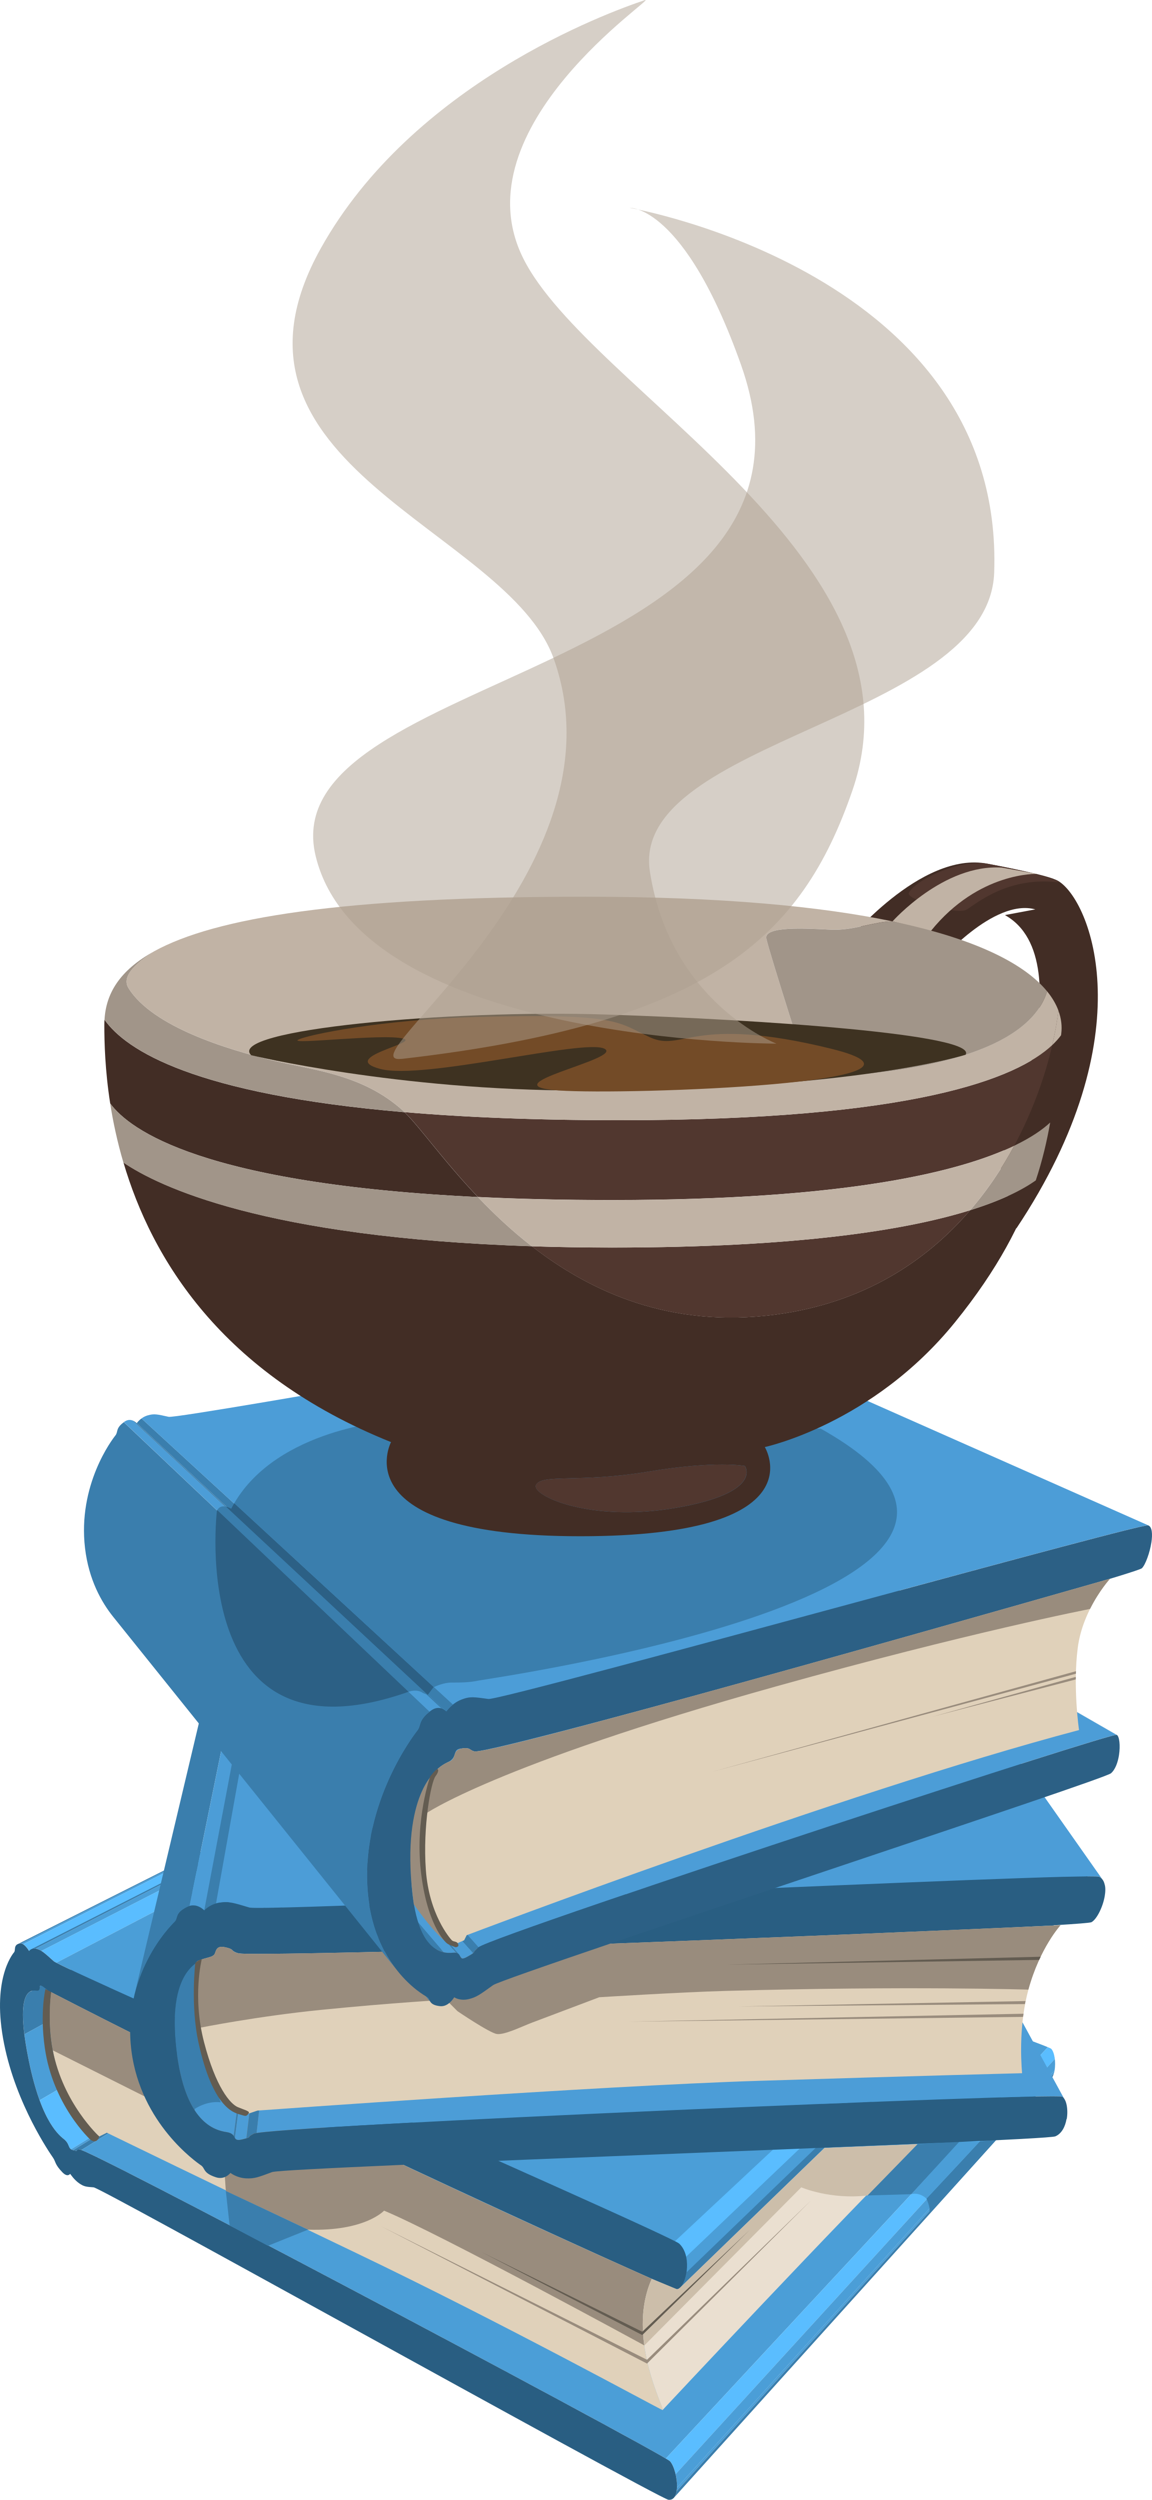 <?xml version="1.0" encoding="UTF-8" standalone="no"?>
<svg
   xmlns:dc="http://purl.org/dc/elements/1.1/"
   xmlns:cc="http://creativecommons.org/ns#"
   xmlns:rdf="http://www.w3.org/1999/02/22-rdf-syntax-ns#"
   xmlns:svg="http://www.w3.org/2000/svg"
   xmlns="http://www.w3.org/2000/svg"
   xmlns:sodipodi="http://sodipodi.sourceforge.net/DTD/sodipodi-0.dtd"
   xmlns:inkscape="http://www.inkscape.org/namespaces/inkscape"
   version="1.1"
   viewBox="0 0 189.596 411.24"
   xml:space="preserve"
   id="svg511"
   sodipodi:docname="book.svg"
   width="189.596"
   height="411.24"
   inkscape:version="0.92.4 (f8dce91, 2019-08-02)"><sodipodi:namedview
   pagecolor="#ffffff"
   bordercolor="#666666"
   borderopacity="1"
   objecttolerance="10"
   gridtolerance="10"
   guidetolerance="10"
   inkscape:pageopacity="0"
   inkscape:pageshadow="2"
   inkscape:window-width="3840"
   inkscape:window-height="2096"
   id="namedview513"
   showgrid="false"
   fit-margin-top="0"
   fit-margin-left="0"
   fit-margin-right="0"
   fit-margin-bottom="0"
   inkscape:zoom="0.44003579"
   inkscape:cx="-157.8229"
   inkscape:cy="194.00219"
   inkscape:window-x="0"
   inkscape:window-y="27"
   inkscape:window-maximized="1"
   inkscape:current-layer="svg511" />
  <defs
   id="defs65">
    <clipPath
   id="ao">
      <path
   d="m 86.504,96.552 c -0.001,-0.004 -0.005,-0.009 -0.011,-0.018 -0.007,-0.009 -0.015,-0.02 -0.026,-0.032 -0.011,-0.013 -0.025,-0.026 -0.041,-0.041 -0.013,-0.011 -0.027,-0.023 -0.044,-0.034 l 58.815,36.897 c 0.024,0.015 0.046,0.032 0.065,0.046 0.019,0.015 0.035,0.03 0.048,0.043 0.014,0.013 0.025,0.025 0.033,0.033 0.008,0.008 0.012,0.015 0.014,0.017 L 86.511,96.555 Z M 86.37,96.42 c 0.004,0.002 0.008,0.005 0.012,0.007 -0.003,-0.002 -0.008,-0.005 -0.012,-0.007"
   id="path2"
   inkscape:connector-curvature="0" />
    </clipPath>
    <clipPath
   id="ap">
      <path
   d="m 81.266,120.54 c -0.202,-0.107 -0.4,-0.296 -0.564,-0.621 -0.164,-0.325 -0.292,-0.782 -0.358,-1.424 -0.066,-0.639 -0.069,-1.461 0.021,-2.515 0.088,-1.047 0.266,-2.32 0.563,-3.869 0.398,-2.074 0.837,-3.748 1.284,-5.107 0.446,-1.349 0.903,-2.393 1.339,-3.205 0.436,-0.809 0.852,-1.391 1.214,-1.814 0.363,-0.424 0.674,-0.688 0.896,-0.863 0.222,-0.175 0.363,-0.346 0.462,-0.503 0.098,-0.157 0.155,-0.303 0.208,-0.432 0.054,-0.13 0.103,-0.243 0.19,-0.336 0.087,-0.093 0.21,-0.165 0.41,-0.213 0.082,-0.021 0.148,-0.036 0.204,-0.048 0.055,-0.013 0.099,-0.02 0.134,-0.026 0.033,-0.005 0.058,-0.007 0.077,-0.006 0.018,0 0.03,0.003 0.039,0.009 19.798,12.236 39.595,24.473 59.394,36.709 -0.009,-0.005 -0.021,-0.009 -0.038,-0.012 -0.018,-0.003 -0.043,-0.004 -0.077,-0.005 -0.034,0 -0.077,0.001 -0.131,0.003 -0.055,0.002 -0.121,0.007 -0.201,0.011 -0.195,0.014 -0.31,0.06 -0.383,0.129 -0.072,0.069 -0.104,0.162 -0.136,0.27 -0.032,0.106 -0.064,0.228 -0.138,0.353 -0.073,0.124 -0.188,0.254 -0.385,0.376 -0.197,0.123 -0.47,0.311 -0.768,0.634 -0.298,0.322 -0.623,0.775 -0.928,1.43 -0.305,0.654 -0.59,1.511 -0.81,2.639 -0.221,1.134 -0.377,2.545 -0.419,4.31 -0.032,1.315 0.01,2.403 0.103,3.304 0.094,0.906 0.24,1.62 0.419,2.185 0.179,0.566 0.39,0.979 0.613,1.28 0.222,0.302 0.456,0.492 0.679,0.61 -20.95,-11.1 -41.92,-22.18 -62.894,-33.27 m 65.513,15.736 c 0.001,0.001 0.002,0.002 0.004,0.003 -0.001,-0.001 -0.003,-0.002 -0.004,-0.003"
   id="path5"
   inkscape:connector-curvature="0" />
    </clipPath>
    <clipPath
   id="v">
      <path
   d="m 82.587,121.31 c -0.035,-0.019 -0.054,-0.06 -0.065,-0.114 -0.012,-0.052 -0.016,-0.118 -0.023,-0.184 -0.008,-0.067 -0.019,-0.135 -0.042,-0.195 -0.024,-0.06 -0.061,-0.11 -0.121,-0.142 20.984,11.123 41.967,22.248 62.951,33.371 0.066,0.035 0.112,0.084 0.147,0.139 0.034,0.055 0.056,0.115 0.075,0.172 0.019,0.059 0.035,0.116 0.055,0.163 0.021,0.047 0.046,0.086 0.086,0.106 -21.04,-11.11 -42.06,-22.22 -63.083,-33.32"
   id="path8"
   inkscape:connector-curvature="0" />
    </clipPath>
    <clipPath
   id="w">
      <path
   d="m 143.84,159.06 c -0.026,-0.008 -0.052,-0.017 -0.076,-0.026 -0.024,-0.007 -0.048,-0.016 -0.07,-0.025 -0.023,-0.009 -0.043,-0.019 -0.064,-0.027 -0.021,-0.01 -0.041,-0.019 -0.059,-0.029 -21.32,-10.71 -42.64,-21.44 -63.954,-32.16 0.012,0.006 0.026,0.012 0.039,0.017 0.019,0.009 0.039,0.017 0.061,0.025 0.02,0.007 0.042,0.014 0.065,0.02 0.023,0.008 0.046,0.014 0.071,0.019 0.145,0.036 0.293,-0.004 0.434,-0.088 0.142,-0.083 0.277,-0.207 0.395,-0.336 0.117,-0.131 0.219,-0.267 0.292,-0.376 0.074,-0.107 0.12,-0.185 0.128,-0.2 l 63.83,32.49 c -0.007,0.011 -0.039,0.072 -0.095,0.156 -0.056,0.083 -0.134,0.188 -0.231,0.285 -0.097,0.098 -0.212,0.188 -0.34,0.242 -0.077,0.031 -0.16,0.05 -0.246,0.05 -0.058,0 -0.117,-0.009 -0.178,-0.028 m -64.24,-32.283 c 0.006,0.003 0.01,0.005 0.015,0.007 -0.005,-0.002 -0.01,-0.004 -0.015,-0.007"
   id="path11"
   inkscape:connector-curvature="0" />
    </clipPath>
    <clipPath
   id="x">
      <path
   d="m 166.4,55.239 c -0.007,-0.141 -0.019,-0.277 -0.039,-0.407 -0.019,-0.13 -0.045,-0.251 -0.078,-0.366 -0.033,-0.114 -0.074,-0.22 -0.122,-0.314 -0.048,-0.094 -0.104,-0.177 -0.168,-0.248 16.539,18.348 33.078,36.695 49.617,55.045 0.065,0.072 0.124,0.154 0.177,0.244 0.054,0.09 0.102,0.187 0.144,0.29 0.043,0.105 0.08,0.215 0.111,0.33 0.031,0.115 0.058,0.235 0.079,0.358 z"
   id="path14"
   inkscape:connector-curvature="0" />
    </clipPath>
    <clipPath
   id="y">
      <path
   d="m 147.14,136.49 c -0.031,-0.009 -0.059,-0.017 -0.085,-0.026 -0.025,-0.009 -0.047,-0.017 -0.067,-0.025 -0.02,-0.008 -0.038,-0.017 -0.053,-0.024 -0.016,-0.008 -0.029,-0.015 -0.041,-0.022 -19.81,-12.24 -39.62,-24.48 -59.427,-36.715 0.011,0.006 0.022,0.013 0.037,0.019 0.013,0.006 0.029,0.011 0.048,0.019 0.019,0.005 0.04,0.011 0.064,0.017 0.024,0.005 0.051,0.011 0.08,0.016 0.261,0.044 4.291,-1.959 10.397,-5.103 6.352,-3.271 15.117,-7.861 24.352,-12.739 9.759,-5.154 20.064,-10.64 28.246,-15.043 8.553,-4.603 14.546,-7.889 14.79,-8.163 0.137,-0.156 0.268,-0.373 0.384,-0.631 0.116,-0.258 0.219,-0.556 0.302,-0.874 0.084,-0.318 0.148,-0.654 0.188,-0.988 0.04,-0.334 0.056,-0.666 0.042,-0.976 l 49.721,54.932 c 0.046,0.269 0.069,0.552 0.069,0.832 10e-4,0.281 -0.018,0.559 -0.058,0.818 -0.041,0.259 -0.099,0.498 -0.175,0.701 -0.075,0.201 -0.167,0.367 -0.273,0.477 -0.187,0.194 -5.199,2.025 -12.43,4.585 -6.996,2.477 -15.927,5.585 -24.506,8.533 -8.229,2.827 -16.144,5.51 -21.949,7.426 -5.453,1.799 -9.15,2.955 -9.626,2.955 -0.015,0 -0.027,-0.002 -0.036,-0.004"
   id="path17"
   inkscape:connector-curvature="0" />
    </clipPath>
    <clipPath
   id="z">
      <path
   d="m 145.78,158.73 c -0.07,-0.003 -0.137,-0.011 -0.2,-0.024 -0.061,-0.012 -0.121,-0.03 -0.175,-0.048 -0.053,-0.019 -0.103,-0.042 -0.149,-0.065 -21.292,-10.83 -42.582,-21.66 -63.873,-32.489 0.042,0.02 0.087,0.039 0.139,0.056 0.051,0.014 0.107,0.026 0.168,0.032 0.06,0.005 0.126,0.005 0.197,-0.002 0.071,-0.006 0.147,-0.021 0.229,-0.046 0.163,-0.048 0.306,-0.105 0.449,-0.179 0.144,-0.076 0.286,-0.168 0.447,-0.291 0.161,-0.121 0.34,-0.271 0.556,-0.46 0.216,-0.189 0.47,-0.417 0.78,-0.693 0.308,-0.276 4.516,-2.211 10.88,-5.069 6.632,-2.977 15.801,-7.045 25.503,-11.35 10.291,-4.567 21.217,-9.414 29.951,-13.334 9.168,-4.112 15.651,-7.077 16.008,-7.413 0.204,-0.19 0.373,-0.409 0.512,-0.649 0.138,-0.24 0.246,-0.5 0.327,-0.772 0.081,-0.272 0.135,-0.555 0.165,-0.842 0.031,-0.287 0.038,-0.576 0.024,-0.862 -0.012,-0.289 -0.047,-0.572 -0.096,-0.841 -0.049,-0.27 -0.117,-0.525 -0.196,-0.758 -0.079,-0.232 -0.17,-0.444 -0.271,-0.624 -0.101,-0.181 -0.211,-0.33 -0.326,-0.442 17.502,16.967 35.004,33.934 52.505,50.901 0.113,0.109 0.224,0.248 0.33,0.411 0.107,0.163 0.209,0.35 0.302,0.554 0.094,0.204 0.178,0.423 0.249,0.653 0.072,0.229 0.131,0.467 0.172,0.706 0.042,0.236 0.066,0.474 0.07,0.705 0.003,0.232 -0.014,0.457 -0.056,0.669 -0.043,0.212 -0.108,0.411 -0.205,0.589 -0.094,0.177 -0.218,0.334 -0.375,0.462 -0.275,0.225 -5.62,1.778 -13.274,3.929 -7.388,2.076 -16.77,4.667 -25.747,7.145 -8.59,2.371 -16.826,4.645 -22.848,6.34 -5.836,1.642 -9.718,2.775 -9.982,2.973 -0.264,0.199 -0.48,0.362 -0.666,0.498 -0.184,0.135 -0.339,0.241 -0.48,0.325 -0.141,0.085 -0.269,0.147 -0.401,0.194 -0.131,0.046 -0.266,0.077 -0.422,0.099 -0.063,0.009 -0.123,0.012 -0.182,0.012 h -0.039"
   id="path20"
   inkscape:connector-curvature="0" />
    </clipPath>
    <clipPath
   id="aa">
      <path
   d="M 0,420.94 H 1190.6 V 0 H 0 Z"
   id="path23"
   inkscape:connector-curvature="0" />
    </clipPath>
    <clipPath
   id="ab">
      <path
   d="m 100.56,119.8 c -0.084,-0.421 -0.152,-0.875 -0.202,-1.366 -0.05,-0.49 -0.082,-1.016 -0.093,-1.581 -0.012,-0.562 -0.002,-1.163 0.031,-1.805 0.032,-0.641 0.089,-1.321 0.17,-2.045 0.279,-2.464 0.737,-4.36 1.29,-5.826 0.55,-1.454 1.196,-2.49 1.855,-3.23 0.656,-0.737 1.328,-1.184 1.932,-1.463 0.604,-0.277 1.143,-0.387 1.531,-0.445 0.387,-0.06 0.619,-0.171 0.772,-0.302 0.152,-0.131 0.226,-0.278 0.298,-0.407 0.071,-0.128 0.141,-0.239 0.286,-0.293 0.144,-0.054 0.363,-0.053 0.733,0.04 0.374,0.092 0.584,0.149 0.706,0.189 0.122,0.043 0.157,0.069 0.182,0.103 0.023,0.034 0.036,0.075 0.113,0.143 0.077,0.068 0.219,0.164 0.501,0.31 0.506,0.258 7.581,0.738 17.869,1.299 10.219,0.559 23.555,1.194 36.736,1.777 13.057,0.575 25.958,1.096 35.607,1.438 9.576,0.34 15.988,0.503 16.227,0.367 0.031,-0.018 0.062,-0.039 0.091,-0.064 0.029,-0.024 0.057,-0.052 0.085,-0.083 0.027,-0.031 0.053,-0.065 0.079,-0.102 0.026,-0.037 0.05,-0.077 0.073,-0.12 -8.551,15.673 -17.101,31.344 -25.652,47.016 -0.018,0.034 -0.038,0.067 -0.058,0.096 -0.02,0.029 -0.04,0.058 -0.061,0.082 -0.021,0.026 -0.042,0.048 -0.065,0.068 -0.021,0.021 -0.045,0.037 -0.067,0.051 -0.178,0.112 -4.755,0.085 -11.574,-0.031 -6.856,-0.117 -15.997,-0.323 -25.221,-0.569 -9.286,-0.248 -18.655,-0.535 -25.816,-0.808 -7.194,-0.278 -12.134,-0.539 -12.49,-0.734 -0.199,-0.11 -0.299,-0.182 -0.353,-0.235 -0.055,-0.052 -0.064,-0.083 -0.081,-0.109 -0.016,-0.027 -0.041,-0.046 -0.127,-0.078 -0.086,-0.031 -0.232,-0.071 -0.494,-0.137 -0.259,-0.067 -0.412,-0.065 -0.512,-0.02 -0.1,0.045 -0.147,0.133 -0.196,0.235 -0.049,0.102 -0.098,0.219 -0.203,0.323 -0.105,0.105 -0.265,0.196 -0.534,0.247 -0.27,0.053 -0.644,0.148 -1.06,0.374 -0.417,0.227 -0.879,0.587 -1.325,1.172 -0.448,0.588 -0.882,1.402 -1.243,2.541 -0.363,1.144 -0.652,2.616 -0.808,4.52 -0.046,0.558 -0.074,1.081 -0.087,1.572 -0.014,0.493 -0.012,0.953 0.004,1.384 0.016,0.431 0.046,0.833 0.087,1.206 0.043,0.374 0.096,0.718 0.16,1.038 -3.033,-15.247 -6.064,-30.491 -9.096,-45.738"
   id="path26"
   inkscape:connector-curvature="0" />
    </clipPath>
    <clipPath
   id="ac">
      <path
   d="m 181.6,175.86 c -7.082,-0.167 -16.496,-0.432 -25.978,-0.699 -9.544,-0.269 -19.159,-0.539 -26.5,-0.711 -7.379,-0.175 -12.442,-0.25 -12.798,-0.125 -0.355,0.123 -0.647,0.225 -0.898,0.308 -0.25,0.083 -0.459,0.144 -0.649,0.187 -0.191,0.044 -0.362,0.068 -0.538,0.073 -0.176,0.006 -0.356,-0.006 -0.562,-0.037 -0.218,-0.029 -0.413,-0.09 -0.584,-0.162 -0.171,-0.073 -0.316,-0.16 -0.436,-0.244 -0.12,-0.083 -0.212,-0.164 -0.277,-0.226 -0.065,-0.062 -0.102,-0.105 -0.108,-0.113 l -8.11,-42.903 c 0.01,0.011 0.062,0.069 0.156,0.152 0.093,0.085 0.228,0.196 0.401,0.31 0.173,0.114 0.385,0.233 0.634,0.335 0.248,0.102 0.533,0.186 0.853,0.231 0.302,0.045 0.566,0.067 0.824,0.063 0.258,-0.003 0.51,-0.031 0.79,-0.083 0.28,-0.053 0.588,-0.131 0.957,-0.236 0.369,-0.103 0.798,-0.233 1.322,-0.389 0.524,-0.157 7.93,0.068 18.705,0.48 10.695,0.409 24.664,1.001 38.491,1.587 13.697,0.581 27.255,1.156 37.427,1.546 10.098,0.387 16.902,0.591 17.248,0.438 0.051,-0.024 0.099,-0.049 0.144,-0.078 0.045,-0.029 0.088,-0.06 0.128,-0.093 0.04,-0.035 0.078,-0.071 0.113,-0.109 0.028,-0.031 0.055,-0.063 0.079,-0.097 -9.473,13.467 -18.946,26.934 -28.421,40.4 -0.023,0.033 -0.048,0.064 -0.074,0.095 -0.027,0.029 -0.055,0.058 -0.085,0.084 -0.03,0.025 -0.061,0.049 -0.094,0.072 -0.034,0.022 -0.068,0.042 -0.104,0.061 -0.086,0.041 -0.71,0.06 -1.781,0.06 -2.029,0 -5.662,-0.068 -10.275,-0.177 m 40.853,-40.622 c -0.006,0.01 -0.012,0.019 -0.019,0.027 0.007,-0.009 0.013,-0.018 0.019,-0.027"
   id="path29"
   inkscape:connector-curvature="0" />
    </clipPath>
    <clipPath
   id="ad">
      <path
   d="m 110.77,174.51 c -0.301,-0.154 -0.504,-0.299 -0.643,-0.437 -0.14,-0.137 -0.217,-0.268 -0.269,-0.39 -0.051,-0.124 -0.076,-0.241 -0.113,-0.351 -0.038,-0.11 -0.085,-0.214 -0.182,-0.314 -0.07,-0.072 -0.276,-0.29 -0.562,-0.644 -0.286,-0.354 -0.651,-0.844 -1.04,-1.462 -0.388,-0.617 -0.798,-1.36 -1.177,-2.222 -0.377,-0.861 -0.722,-1.836 -0.979,-2.922 -3.621,-15.257 -7.241,-30.512 -10.861,-45.767 0.339,1.432 0.811,2.728 1.336,3.873 0.526,1.149 1.104,2.145 1.654,2.972 0.551,0.83 1.071,1.49 1.48,1.967 0.409,0.478 0.705,0.772 0.805,0.871 0.139,0.135 0.207,0.275 0.259,0.423 0.051,0.148 0.085,0.304 0.156,0.469 0.073,0.166 0.182,0.341 0.383,0.529 0.201,0.186 0.495,0.385 0.934,0.598 0.293,0.141 0.574,0.184 0.833,0.168 0.258,-0.016 0.492,-0.09 0.691,-0.185 0.2,-0.094 0.363,-0.207 0.48,-0.3 0.118,-0.092 0.189,-0.165 0.202,-0.178 l 8.11,42.903 c -0.009,0.01 -0.057,0.066 -0.135,0.137 -0.079,0.071 -0.189,0.158 -0.324,0.23 -0.134,0.073 -0.294,0.133 -0.469,0.148 -0.028,0.002 -0.057,0.004 -0.086,0.004 -0.151,0 -0.314,-0.034 -0.483,-0.12"
   id="path32"
   inkscape:connector-curvature="0" />
    </clipPath>
    <clipPath
   id="ae">
      <path
   d="M 0,420.94 H 1190.6 V 0 H 0 Z"
   id="path35"
   inkscape:connector-curvature="0" />
    </clipPath>
    <clipPath
   id="af">
      <path
   d="m 159.48,184.34 c -5.817,-1.171 -13.769,-2.823 -22.03,-4.579 -8.57,-1.822 -17.484,-3.756 -24.486,-5.335 -7.208,-1.626 -12.259,-2.846 -12.617,-3.126 -0.204,-0.159 -0.306,-0.258 -0.361,-0.326 -0.056,-0.067 -0.065,-0.103 -0.081,-0.136 -0.017,-0.031 -0.041,-0.058 -0.128,-0.11 -0.087,-0.049 -0.237,-0.121 -0.504,-0.244 -0.101,-0.046 -0.187,-0.08 -0.261,-0.101 -0.073,-0.022 -0.134,-0.032 -0.185,-0.032 -0.052,-0.001 -0.093,0.009 -0.129,0.026 -0.035,0.017 -0.064,0.04 -0.089,0.07 13.117,-15.159 26.232,-30.317 39.349,-45.476 0.03,-0.034 0.064,-0.06 0.107,-0.075 0.043,-0.016 0.095,-0.022 0.161,-0.014 0.066,0.009 0.144,0.03 0.24,0.069 0.096,0.039 0.208,0.095 0.341,0.171 0.352,0.2 0.549,0.317 0.665,0.394 0.115,0.077 0.149,0.117 0.173,0.161 0.025,0.043 0.039,0.092 0.117,0.188 0.076,0.097 0.215,0.241 0.49,0.477 0.483,0.417 6.993,2.748 16.183,5.894 8.824,3.022 19.909,6.724 30.414,10.185 9.991,3.291 19.48,6.372 26.342,8.553 6.62,2.106 10.951,3.425 11.107,3.341 l -55.268,31.787 c -0.007,0.004 -0.025,0.007 -0.052,0.007 -0.493,-0.001 -4.131,-0.688 -9.498,-1.769"
   id="path38"
   inkscape:connector-curvature="0" />
    </clipPath>
    <clipPath
   id="ag">
      <path
   d="m 95.581,166.62 c 0.023,-0.039 0.044,-0.08 0.067,-0.121 0.021,-0.042 0.044,-0.084 0.07,-0.126 0.026,-0.043 0.055,-0.086 0.089,-0.128 12.721,-15.71 25.442,-31.417 38.164,-47.126 -0.034,0.043 -0.063,0.088 -0.088,0.133 -0.029,0.051 -0.055,0.101 -0.079,0.152 -0.024,0.049 -0.048,0.099 -0.074,0.145 -0.026,0.047 -0.054,0.092 -0.088,0.135 -12.714,15.682 -25.426,31.365 -38.138,47.048 0.028,-0.035 0.053,-0.073 0.077,-0.112 m 38.405,-47.52 c -0.005,0.006 -0.011,0.013 -0.015,0.019 0.005,-0.006 0.01,-0.013 0.015,-0.019"
   id="path41"
   inkscape:connector-curvature="0" />
    </clipPath>
    <clipPath
   id="ah">
      <path
   d="m 133.71,126.93 c 0.291,-0.342 0.59,-0.598 0.888,-0.79 0.296,-0.189 0.59,-0.314 0.871,-0.394 0.28,-0.08 0.547,-0.115 0.79,-0.127 0.242,-0.011 0.462,0.003 0.645,0.022 0.11,0.011 0.207,0.012 0.291,0.005 0.084,-0.005 0.157,-0.019 0.219,-0.039 0.063,-0.02 0.117,-0.046 0.161,-0.077 0.04,-0.026 0.073,-0.056 0.102,-0.088 -13.103,15.129 -26.203,30.255 -39.306,45.383 -0.028,0.032 -0.059,0.062 -0.097,0.09 -0.037,0.027 -0.081,0.052 -0.131,0.074 -0.05,0.022 -0.109,0.04 -0.176,0.052 -0.067,0.013 -0.143,0.021 -0.23,0.022 -0.143,0.002 -0.315,0.012 -0.507,0.043 -0.192,0.031 -0.405,0.083 -0.63,0.17 -0.226,0.088 -0.464,0.212 -0.709,0.387 -0.244,0.175 -0.493,0.401 -0.741,0.691 12.854,-15.141 25.707,-30.282 38.56,-45.424 m 3.98,-1.503 c -0.004,0.005 -0.009,0.01 -0.013,0.015 0.004,-0.004 0.009,-0.01 0.013,-0.015"
   id="path44"
   inkscape:connector-curvature="0" />
    </clipPath>
    <clipPath
   id="ai">
      <path
   d="m 97.895,191.42 -0.006,0.006 0.006,-0.006 m 0.009,-0.01 c 0.004,-0.006 0.009,-0.011 0.014,-0.019 0.006,-0.006 0.011,-0.013 0.017,-0.02 0.007,-0.007 0.014,-0.015 0.023,-0.025 13.724,-12.983 27.449,-25.966 41.173,-38.95 -0.008,0.008 -0.015,0.015 -0.021,0.023 -0.008,0.01 -0.014,0.018 -0.02,0.027 -0.006,0.007 -0.011,0.015 -0.017,0.021 -0.005,0.008 -0.01,0.015 -0.017,0.02 -13.721,12.978 -27.44,25.957 -41.161,38.933 0.003,-0.003 0.006,-0.006 0.009,-0.01 m 41.232,-39.019 c -0.001,0.001 -0.003,0.004 -0.005,0.005 l 0.005,-0.005"
   id="path47"
   inkscape:connector-curvature="0" />
    </clipPath>
    <clipPath
   id="aj">
      <path
   d="m 159.96,206.35 c -5.965,-1.004 -14.1,-2.417 -22.545,-3.884 -8.764,-1.523 -17.876,-3.105 -25.032,-4.313 -7.376,-1.244 -12.544,-2.067 -12.914,-1.985 -0.372,0.081 -0.676,0.15 -0.938,0.203 -0.261,0.053 -0.479,0.09 -0.677,0.108 -0.198,0.019 -0.376,0.02 -0.558,0 -0.183,-0.019 -0.369,-0.06 -0.583,-0.122 -0.228,-0.066 -0.43,-0.161 -0.607,-0.266 -0.176,-0.105 -0.326,-0.222 -0.449,-0.331 -0.123,-0.11 -0.218,-0.212 -0.283,-0.289 -0.066,-0.077 -0.103,-0.13 -0.11,-0.14 l 40.762,-37.933 c 0.009,0.014 0.063,0.089 0.155,0.202 0.094,0.112 0.227,0.261 0.397,0.425 0.17,0.162 0.377,0.337 0.617,0.5 0.24,0.165 0.514,0.316 0.816,0.432 0.284,0.11 0.531,0.187 0.77,0.236 0.238,0.05 0.469,0.069 0.725,0.068 0.255,-0.001 0.534,-0.025 0.868,-0.063 0.333,-0.04 0.72,-0.095 1.193,-0.16 0.472,-0.066 7.204,1.661 16.716,4.188 9.117,2.423 20.569,5.523 31.421,8.463 10.307,2.791 20.102,5.444 27.196,7.326 6.841,1.815 11.337,2.958 11.56,2.865 l -58.631,25.971 c -0.013,0.005 -0.041,0.008 -0.084,0.008 -0.622,0 -4.347,-0.592 -9.785,-1.509"
   id="path50"
   inkscape:connector-curvature="0" />
    </clipPath>
    <clipPath
   id="ak">
      <path
   d="m 94.211,195.75 c -0.166,-0.02 -0.344,-0.081 -0.526,-0.206 -0.313,-0.215 -0.522,-0.404 -0.664,-0.577 -0.143,-0.172 -0.219,-0.327 -0.27,-0.47 -0.05,-0.144 -0.073,-0.275 -0.109,-0.402 -0.035,-0.127 -0.082,-0.25 -0.181,-0.374 -0.098,-0.125 -0.46,-0.589 -0.931,-1.351 -0.472,-0.762 -1.053,-1.819 -1.591,-3.128 -0.537,-1.305 -1.031,-2.857 -1.327,-4.609 -0.296,-1.741 -0.395,-3.675 -0.15,-5.746 0.122,-1.04 0.319,-2.004 0.57,-2.898 0.249,-0.89 0.552,-1.708 0.889,-2.46 0.335,-0.747 0.703,-1.425 1.084,-2.038 0.381,-0.612 0.775,-1.158 1.163,-1.642 12.491,-15.548 24.981,-31.095 37.472,-46.643 -0.459,0.57 -0.918,1.223 -1.357,1.963 -0.439,0.744 -0.857,1.577 -1.225,2.506 -0.371,0.934 -0.693,1.967 -0.939,3.101 -0.249,1.142 -0.42,2.388 -0.49,3.744 -0.137,2.712 0.164,5.299 0.706,7.663 0.545,2.38 1.333,4.525 2.155,6.347 0.826,1.828 1.685,3.324 2.373,4.411 0.688,1.085 1.205,1.758 1.345,1.937 0.142,0.18 0.214,0.351 0.273,0.526 0.058,0.176 0.102,0.356 0.181,0.557 0.079,0.199 0.194,0.417 0.397,0.668 0.203,0.25 0.493,0.532 0.923,0.86 0.251,0.19 0.489,0.296 0.707,0.343 0.218,0.047 0.417,0.036 0.591,-0.005 0.174,-0.041 0.322,-0.111 0.44,-0.184 0.111,-0.067 0.194,-0.135 0.247,-0.183 -13.576,12.645 -15.4,37.914 -40.742,37.914 -0.043,0.039 -0.114,0.101 -0.209,0.163 -0.095,0.062 -0.214,0.125 -0.349,0.168 -0.102,0.032 -0.214,0.052 -0.334,0.052 -0.04,0 -0.08,-0.002 -0.122,-0.007 m 41.766,-38.3 c -0.003,0.003 -0.007,0.006 -0.01,0.01 l 0.01,-0.01"
   id="path53"
   inkscape:connector-curvature="0" />
    </clipPath>
    <clipPath
   id="al">
      <path
   d="M 0,420.94 H 1190.6 V 0 H 0 Z"
   id="path56"
   inkscape:connector-curvature="0" />
    </clipPath>
    <clipPath
   id="am">
      <path
   d="m 115.79,382.63 h 75.272 V 243.25 H 115.79 Z"
   id="path59"
   inkscape:connector-curvature="0" />
    </clipPath>
    <clipPath
   id="an">
      <path
   d="m 118.5,355.28 h 89.697 v -110 H 118.5 Z"
   id="path62"
   inkscape:connector-curvature="0" />
    </clipPath>
  </defs>
  <g
   transform="matrix(1.25,0,0,-1.25,-96.584,478.288)"
   id="g509">
      <g
   clip-path="url(#ao)"
   id="g71">
        <g
   transform="translate(86.504,96.552)"
   id="g69">
          <path
   d="m 0,0 58.854,36.911 c -0.002,-0.002 -0.007,-0.009 -0.015,-0.017 -0.008,-0.008 -0.019,-0.02 -0.032,-0.033 -0.014,-0.013 -0.03,-0.027 -0.049,-0.043 -0.019,-0.014 -0.041,-0.03 -0.065,-0.046 L -0.133,-0.132 c 0.021,0.013 0.039,0.028 0.055,0.041 0.016,0.015 0.03,0.028 0.041,0.041 0.011,0.013 0.019,0.024 0.026,0.032 C -0.005,-0.009 -0.001,-0.003 0,0"
   id="path67"
   inkscape:connector-curvature="0"
   style="fill:#3a7ead" />
        </g>
      </g>
      <g
   clip-path="url(#ap)"
   id="g93">
        <g
   transform="translate(81.265,120.54)"
   id="g75">
          <path
   d="m 0,0 62.914,33.253 c -0.185,-0.099 -0.378,-0.245 -0.565,-0.466 -0.188,-0.22 -0.37,-0.512 -0.535,-0.899 -0.165,-0.387 -0.312,-0.869 -0.43,-1.47 -0.118,-0.598 -0.206,-1.313 -0.255,-2.167 L -0.787,-5.641 c -0.124,0.998 -0.179,1.828 -0.182,2.516 -0.003,0.691 0.048,1.239 0.135,1.672 0.088,0.434 0.212,0.753 0.357,0.985 C -0.332,-0.234 -0.167,-0.089 0,0"
   id="path73"
   inkscape:connector-curvature="0"
   style="fill:#3a7ead" />
        </g>
        <g
   transform="translate(80.478,114.9)"
   id="g79">
          <path
   d="m 0,0 61.916,33.892 c -0.01,-0.174 -0.018,-0.355 -0.024,-0.54 -0.006,-0.187 -0.011,-0.378 -0.014,-0.577 -0.002,-0.197 -0.003,-0.401 -0.002,-0.611 0.002,-0.21 0.005,-0.427 0.01,-0.649 0.013,-0.533 0.036,-1.033 0.068,-1.502 0.032,-0.469 0.073,-0.908 0.122,-1.319 0.048,-0.41 0.104,-0.792 0.166,-1.149 0.062,-0.356 0.131,-0.687 0.205,-0.994 L 2.007,-8.679 C 1.872,-8.31 1.737,-7.912 1.603,-7.487 1.469,-7.061 1.336,-6.605 1.206,-6.119 1.075,-5.631 0.946,-5.111 0.82,-4.559 0.693,-4.003 0.57,-3.414 0.45,-2.788 0.399,-2.525 0.353,-2.271 0.309,-2.024 0.265,-1.778 0.225,-1.538 0.188,-1.307 0.15,-1.074 0.116,-0.85 0.085,-0.632 0.054,-0.414 0.025,-0.204 0,0"
   id="path77"
   inkscape:connector-curvature="0"
   style="fill:#4b9ed7" />
        </g>
        <g
   transform="translate(82.485,106.22)"
   id="g83">
          <path
   d="m 0,0 60.44,35.229 c 0.171,-0.713 0.37,-1.301 0.58,-1.787 0.21,-0.485 0.432,-0.87 0.65,-1.176 0.219,-0.306 0.433,-0.535 0.627,-0.707 0.195,-0.174 0.369,-0.292 0.508,-0.378 0.164,-0.103 0.271,-0.21 0.345,-0.315 0.074,-0.105 0.114,-0.209 0.144,-0.305 0.031,-0.096 0.052,-0.185 0.088,-0.26 0.035,-0.075 0.085,-0.138 0.173,-0.182 L 4.139,-6.457 c -0.097,0.065 -0.16,0.146 -0.21,0.24 C 3.879,-6.124 3.84,-6.018 3.791,-5.9 3.741,-5.784 3.68,-5.657 3.585,-5.522 3.49,-5.388 3.361,-5.246 3.176,-5.099 3.02,-4.977 2.821,-4.81 2.592,-4.576 2.363,-4.343 2.103,-4.042 1.823,-3.649 1.543,-3.258 1.245,-2.774 0.938,-2.176 0.63,-1.576 0.313,-0.859 0,0"
   id="path81"
   inkscape:connector-curvature="0"
   style="fill:#5abdff" />
        </g>
        <g
   transform="translate(86.624,99.766)"
   id="g87">
          <path
   d="m 0,0 59.416,36.576 c 0.015,-0.008 0.032,-0.014 0.05,-0.021 0.018,-0.007 0.038,-0.013 0.059,-0.018 0.021,-0.006 0.044,-0.011 0.068,-0.015 0.024,-0.003 0.05,-0.006 0.078,-0.009 L 0.269,-0.116 C 0.241,-0.109 0.214,-0.101 0.189,-0.092 0.164,-0.083 0.14,-0.074 0.118,-0.064 0.096,-0.055 0.075,-0.045 0.055,-0.034 0.036,-0.023 0.017,-0.012 0,0"
   id="path85"
   inkscape:connector-curvature="0"
   style="fill:#4b9ed7" />
        </g>
        <g
   transform="translate(86.894,99.649)"
   id="g91">
          <path
   d="m 0,0 59.402,36.629 c 0.003,0 0.006,0 0.009,-10e-4 h 0.008 c 0.003,-10e-4 0.007,-10e-4 0.01,-10e-4 0.003,0 0.006,-0.001 0.009,-0.001 0.08,-0.005 0.146,-0.009 0.201,-0.012 0.054,-0.002 0.097,-0.003 0.131,-0.003 0.034,0.001 0.06,0.002 0.078,0.006 0.019,0.003 0.032,0.008 0.042,0.014 L 0.491,-0.081 C 0.482,-0.087 0.47,-0.09 0.452,-0.09 0.434,-0.091 0.409,-0.089 0.375,-0.083 0.34,-0.078 0.297,-0.07 0.242,-0.058 0.186,-0.046 0.119,-0.03 0.037,-0.01 c -0.003,0.001 -0.006,0.001 -0.01,0.002 -0.003,0.001 -0.006,0.002 -0.009,0.003 -0.003,0 -0.006,0.001 -0.009,0.002 L 0,0"
   id="path89"
   inkscape:connector-curvature="0"
   style="fill:#3a7ead" />
        </g>
      </g>
      <g
   clip-path="url(#v)"
   id="g99">
        <g
   transform="translate(82.586,121.31)"
   id="g97">
          <path
   d="M 0,0 63.063,33.316 C 63.024,33.296 62.998,33.258 62.978,33.211 62.957,33.163 62.941,33.106 62.923,33.048 62.904,32.99 62.881,32.93 62.847,32.875 62.813,32.82 62.767,32.771 62.7,32.736 L -0.25,-0.635 c 0.06,0.031 0.097,0.082 0.121,0.143 0.023,0.059 0.034,0.128 0.041,0.194 0.007,0.067 0.012,0.132 0.023,0.185 C -0.054,-0.06 -0.035,-0.019 0,0"
   id="path95"
   inkscape:connector-curvature="0"
   style="fill:#3a7ead" />
        </g>
      </g>
      <g
   clip-path="url(#w)"
   id="g113">
        <g
   transform="translate(79.601,126.77)"
   id="g103">
          <path
   d="m 0,0 63.97,32.176 c 0.019,0.01 0.039,0.018 0.06,0.028 0.02,0.009 0.042,0.019 0.064,0.027 0.023,0.009 0.046,0.018 0.07,0.026 0.024,0.009 0.049,0.017 0.076,0.025 0.016,0.005 0.032,0.01 0.049,0.014 l 0.048,0.009 c 0.016,0.002 0.032,0.004 0.047,0.005 0.016,10e-4 0.032,10e-4 0.047,10e-4 L 0.439,0.094 C 0.424,0.097 0.408,0.099 0.392,0.1 0.376,0.101 0.361,0.102 0.345,0.101 0.329,0.101 0.313,0.1 0.298,0.098 0.282,0.095 0.267,0.092 0.251,0.088 0.226,0.082 0.203,0.076 0.18,0.069 0.157,0.063 0.135,0.056 0.114,0.048 0.093,0.041 0.073,0.033 0.055,0.024 0.035,0.017 0.017,0.009 0,0"
   id="path101"
   inkscape:connector-curvature="0"
   style="fill:#3a7ead" />
        </g>
        <g
   transform="translate(80.04,126.87)"
   id="g107">
          <path
   d="m 0,0 63.992,32.217 c 0.022,-10e-4 0.044,-0.003 0.066,-0.006 0.022,-0.003 0.043,-0.007 0.064,-0.012 0.021,-0.005 0.042,-0.011 0.063,-0.018 0.02,-0.007 0.04,-0.015 0.06,-0.025 L 0.269,-0.107 C 0.247,-0.094 0.225,-0.081 0.203,-0.07 0.181,-0.059 0.158,-0.048 0.136,-0.039 0.113,-0.029 0.091,-0.021 0.068,-0.016 0.045,-0.009 0.022,-0.003 0,0"
   id="path105"
   inkscape:connector-curvature="0"
   style="fill:#4b9ed7" />
        </g>
        <g
   transform="translate(80.31,126.76)"
   id="g111">
          <path
   d="m 0,0 63.976,32.264 c 0.094,-0.042 0.18,-0.104 0.257,-0.172 0.077,-0.069 0.143,-0.144 0.2,-0.215 0.056,-0.072 0.101,-0.139 0.132,-0.19 0.033,-0.052 0.052,-0.087 0.056,-0.095 L 0.792,-0.898 C 0.785,-0.888 0.759,-0.842 0.716,-0.776 0.673,-0.71 0.614,-0.623 0.542,-0.529 0.471,-0.436 0.387,-0.336 0.295,-0.243 0.204,-0.149 0.104,-0.064 0,0"
   id="path109"
   inkscape:connector-curvature="0"
   style="fill:#5abdff" />
        </g>
      </g>
      <g
   clip-path="url(#x)"
   id="g123">
        <g
   transform="translate(166.4,55.239)"
   id="g117">
          <path
   d="M 0,0 49.721,54.932 C 49.715,54.897 49.709,54.863 49.702,54.829 49.695,54.795 49.688,54.761 49.681,54.728 49.673,54.694 49.665,54.661 49.657,54.629 49.648,54.596 49.64,54.563 49.63,54.532 L -0.046,-0.454 c 0.006,0.035 0.011,0.072 0.016,0.109 0.005,0.036 0.009,0.074 0.013,0.113 0.004,0.038 0.007,0.076 0.01,0.115 C -0.004,-0.079 -0.002,-0.039 0,0"
   id="path115"
   inkscape:connector-curvature="0"
   style="fill:#4b9ed7" />
        </g>
        <g
   transform="translate(166.36,54.785)"
   id="g121">
          <path
   d="m 0,0 49.676,54.986 c -0.024,-0.082 -0.05,-0.162 -0.079,-0.238 -0.029,-0.076 -0.061,-0.149 -0.096,-0.219 -0.035,-0.069 -0.073,-0.134 -0.114,-0.196 -0.041,-0.061 -0.084,-0.118 -0.131,-0.17 L -0.361,-0.882 c 0.046,0.051 0.088,0.109 0.126,0.172 0.037,0.064 0.071,0.133 0.101,0.207 0.03,0.075 0.056,0.154 0.078,0.238 C -0.034,-0.181 -0.015,-0.093 0,0"
   id="path119"
   inkscape:connector-curvature="0"
   style="fill:#3a7ead" />
        </g>
      </g>
      <g
   clip-path="url(#y)"
   id="g141">
        <g
   transform="translate(87.473,99.685)"
   id="g127">
          <path
   d="m 0,0 59.421,36.712 c 0.012,0.008 0.025,0.015 0.04,0.022 0.016,0.008 0.034,0.016 0.054,0.024 0.02,0.009 0.042,0.016 0.068,0.025 0.025,0.009 0.053,0.018 0.084,0.027 0.009,0.003 0.021,0.003 0.037,0.003 0.016,0 0.036,-0.001 0.059,-0.003 0.023,-0.003 0.049,-0.007 0.079,-0.012 0.03,-0.005 0.063,-0.012 0.099,-0.019 L 0.512,-0.011 C 0.473,0.005 0.438,0.018 0.407,0.028 0.376,0.039 0.349,0.048 0.325,0.055 0.302,0.062 0.282,0.066 0.266,0.069 0.25,0.072 0.237,0.073 0.229,0.071 0.199,0.066 0.173,0.061 0.149,0.056 0.125,0.05 0.104,0.044 0.085,0.038 0.066,0.031 0.05,0.025 0.036,0.02 0.022,0.013 0.01,0.007 0,0"
   id="path125"
   inkscape:connector-curvature="0"
   style="fill:#3a7ead" />
        </g>
        <g
   transform="translate(87.985,99.674)"
   id="g131">
          <path
   d="m 0,0 59.43,36.79 c 1.055,-0.216 4.943,-1.448 10.379,-3.249 5.599,-1.854 12.933,-4.342 20.561,-6.962 7.931,-2.724 16.192,-5.596 22.979,-7.989 7.011,-2.473 12.335,-4.397 13.896,-5.047 l -50.3,-54.147 c -1.883,1.123 -8.227,4.579 -16.491,9.014 -7.913,4.249 -17.424,9.309 -26.433,14.067 -8.562,4.52 -16.69,8.779 -22.826,11.945 C 5.294,-2.529 1.112,-0.43 0.005,0"
   id="path129"
   inkscape:connector-curvature="0"
   style="fill:#4b9ed7" />
        </g>
        <g
   transform="translate(164.93,59.069)"
   id="g135">
          <path
   d="m 0,0 50.3,54.147 c 0.068,-0.028 0.128,-0.053 0.181,-0.077 0.054,-0.023 0.1,-0.044 0.138,-0.062 0.038,-0.018 0.069,-0.033 0.092,-0.047 0.023,-0.013 0.039,-0.023 0.046,-0.031 0.058,-0.061 0.112,-0.138 0.162,-0.229 0.049,-0.091 0.094,-0.195 0.133,-0.31 0.04,-0.115 0.074,-0.241 0.104,-0.374 0.029,-0.134 0.052,-0.275 0.07,-0.421 L 1.291,-2.059 c -0.042,0.179 -0.09,0.353 -0.143,0.519 -0.053,0.165 -0.111,0.323 -0.173,0.47 -0.063,0.145 -0.129,0.28 -0.2,0.399 -0.069,0.119 -0.143,0.224 -0.218,0.31 -0.01,0.01 -0.03,0.026 -0.058,0.047 C 0.471,-0.293 0.433,-0.268 0.386,-0.237 0.34,-0.207 0.284,-0.172 0.22,-0.133 0.155,-0.093 0.082,-0.049 0,0"
   id="path133"
   inkscape:connector-curvature="0"
   style="fill:#5abdff" />
        </g>
        <g
   transform="translate(166.22,57.011)"
   id="g139">
          <path
   d="m 0,0 49.936,54.654 c 0.014,-0.12 0.024,-0.243 0.03,-0.368 0.007,-0.124 0.009,-0.251 0.006,-0.377 C 49.97,53.782 49.963,53.655 49.952,53.53 49.94,53.405 49.924,53.281 49.903,53.16 L 0.182,-1.771 c 0.006,0.139 0.007,0.283 0.002,0.429 -0.006,0.147 -0.017,0.296 -0.032,0.446 -0.016,0.15 -0.037,0.301 -0.063,0.452 C 0.064,-0.295 0.034,-0.146 0,0"
   id="path137"
   inkscape:connector-curvature="0"
   style="fill:#4b9ed7" />
        </g>
      </g>
      <g
   clip-path="url(#z)"
   id="g171">
        <g
   transform="translate(81.386,126.1)"
   id="g145">
          <path
   d="m 0,0 63.873,32.489 c 0.038,0.02 0.079,0.038 0.123,0.055 0.044,0.018 0.09,0.032 0.14,0.045 0.05,0.013 0.102,0.022 0.158,0.029 0.055,0.007 0.113,0.01 0.173,0.008 L 0.576,0.077 C 0.515,0.088 0.456,0.093 0.401,0.093 0.347,0.093 0.295,0.088 0.247,0.08 0.199,0.072 0.155,0.062 0.113,0.047 0.072,0.033 0.034,0.018 0,0"
   id="path143"
   inkscape:connector-curvature="0"
   style="fill:#3a7ead" />
        </g>
        <g
   transform="translate(81.962,126.18)"
   id="g149">
          <path
   d="m 0,0 63.891,32.549 c 0.012,0 0.025,0 0.037,-10e-4 0.012,-0.001 0.025,-0.002 0.037,-0.002 0.013,-0.002 0.026,-0.003 0.038,-0.004 0.013,-0.002 0.026,-0.003 0.039,-0.005 0.053,-0.008 0.103,-0.016 0.152,-0.025 0.049,-0.01 0.096,-0.021 0.141,-0.033 0.046,-0.013 0.091,-0.028 0.136,-0.043 0.044,-0.016 0.088,-0.035 0.133,-0.054 L 0.759,-0.304 C 0.71,-0.273 0.661,-0.245 0.613,-0.22 0.564,-0.194 0.516,-0.171 0.466,-0.149 0.417,-0.127 0.367,-0.107 0.315,-0.089 0.264,-0.07 0.211,-0.053 0.156,-0.036 0.143,-0.032 0.129,-0.028 0.116,-0.024 0.103,-0.021 0.089,-0.019 0.076,-0.015 0.063,-0.012 0.051,-0.01 0.038,-0.007 0.025,-0.004 0.013,-0.002 0,0"
   id="path147"
   inkscape:connector-curvature="0"
   style="fill:#4b9ed7" />
        </g>
        <g
   transform="translate(82.722,125.88)"
   id="g153">
          <path
   d="m 0,0 63.844,32.686 c 0.087,-0.04 0.175,-0.085 0.268,-0.142 0.094,-0.057 0.193,-0.122 0.304,-0.2 0.11,-0.077 0.232,-0.166 0.37,-0.269 0.137,-0.102 0.291,-0.219 0.465,-0.35 0.009,-0.007 0.022,-0.015 0.04,-0.024 0.017,-0.009 0.038,-0.018 0.064,-0.029 0.025,-0.012 0.055,-0.024 0.088,-0.036 0.034,-0.014 0.071,-0.028 0.113,-0.043 L 1.966,-1.559 C 1.921,-1.535 1.88,-1.513 1.843,-1.492 1.806,-1.472 1.774,-1.452 1.746,-1.436 1.717,-1.419 1.693,-1.403 1.674,-1.391 1.654,-1.377 1.639,-1.366 1.629,-1.356 1.424,-1.174 1.244,-1.012 1.083,-0.869 0.922,-0.726 0.78,-0.602 0.651,-0.492 0.523,-0.383 0.408,-0.289 0.301,-0.208 0.195,-0.127 0.096,-0.059 0,0"
   id="path151"
   inkscape:connector-curvature="0"
   style="fill:#5abdff" />
        </g>
        <g
   transform="translate(84.688,124.32)"
   id="g157">
          <path
   d="m 0,0 63.589,33.151 c 1.128,-0.411 5.198,-1.585 10.878,-3.178 5.857,-1.643 13.529,-3.761 21.517,-5.966 8.322,-2.298 17.001,-4.694 24.133,-6.693 7.38,-2.067 12.976,-3.672 14.573,-4.233 L 81.455,-36.646 c -1.959,1.01 -8.721,4.082 -17.531,8.026 -8.408,3.764 -18.495,8.24 -28.028,12.47 -9.023,4.004 -17.577,7.798 -24.037,10.694 C 5.653,-2.675 1.236,-0.66 0,0"
   id="path155"
   inkscape:connector-curvature="0"
   style="fill:#4b9ed7" />
        </g>
        <g
   transform="translate(166.14,87.67)"
   id="g161">
          <path
   d="m 0,0 53.236,49.728 c 0.063,-0.023 0.12,-0.043 0.171,-0.062 0.051,-0.02 0.094,-0.036 0.132,-0.052 0.037,-0.015 0.067,-0.029 0.091,-0.041 0.024,-0.011 0.041,-0.021 0.051,-0.03 0.093,-0.076 0.175,-0.162 0.246,-0.257 0.071,-0.095 0.131,-0.198 0.181,-0.308 0.051,-0.11 0.091,-0.227 0.122,-0.349 0.032,-0.123 0.054,-0.25 0.068,-0.382 L 1.47,-2.05 C 1.434,-1.884 1.388,-1.721 1.333,-1.563 1.278,-1.404 1.213,-1.251 1.137,-1.104 1.062,-0.957 0.975,-0.816 0.878,-0.685 0.78,-0.553 0.671,-0.43 0.551,-0.316 0.538,-0.305 0.516,-0.288 0.486,-0.269 0.457,-0.25 0.418,-0.227 0.373,-0.2 0.326,-0.174 0.272,-0.144 0.21,-0.11 0.148,-0.077 0.078,-0.04 0,0"
   id="path159"
   inkscape:connector-curvature="0"
   style="fill:#5abdff" />
        </g>
        <g
   transform="translate(167.61,85.62)"
   id="g165">
          <path
   d="m 0,0 52.828,50.297 c 0.01,-0.09 0.016,-0.181 0.018,-0.274 0.002,-0.092 0.001,-0.186 -0.004,-0.281 C 52.838,49.647 52.83,49.552 52.819,49.456 52.809,49.36 52.794,49.265 52.778,49.168 52.77,49.122 52.761,49.076 52.752,49.03 52.743,48.985 52.733,48.939 52.723,48.894 52.712,48.849 52.702,48.803 52.69,48.758 52.679,48.713 52.667,48.668 52.654,48.623 L 0.044,-2.043 c 0.008,0.053 0.016,0.106 0.022,0.16 0.007,0.054 0.014,0.108 0.019,0.162 0.005,0.054 0.01,0.109 0.014,0.164 0.004,0.055 0.007,0.11 0.01,0.165 0.005,0.116 0.007,0.232 0.006,0.349 C 0.113,-0.927 0.108,-0.81 0.099,-0.692 0.09,-0.576 0.078,-0.46 0.062,-0.344 0.045,-0.229 0.024,-0.113 0,0"
   id="path163"
   inkscape:connector-curvature="0"
   style="fill:#4b9ed7" />
        </g>
        <g
   transform="translate(167.66,83.577)"
   id="g169">
          <path
   d="m 0,0 52.609,50.666 c -0.052,-0.188 -0.114,-0.372 -0.183,-0.547 -0.069,-0.174 -0.144,-0.34 -0.225,-0.494 -0.08,-0.153 -0.165,-0.294 -0.253,-0.418 -0.087,-0.125 -0.177,-0.232 -0.268,-0.32 L -0.825,-2.014 c 0.093,0.09 0.182,0.205 0.266,0.341 0.085,0.137 0.163,0.293 0.235,0.467 0.071,0.174 0.135,0.364 0.19,0.566 0.054,0.202 0.1,0.417 0.134,0.64"
   id="path167"
   inkscape:connector-curvature="0"
   style="fill:#3a7ead" />
        </g>
      </g>
      <g
   clip-path="url(#aa)"
   id="g221">
        <g
   transform="translate(166.4,55.239)"
   id="g175">
          <path
   d="m 0,0 c -0.011,-0.238 -0.04,-0.463 -0.088,-0.664 -0.049,-0.201 -0.117,-0.379 -0.208,-0.524 -0.091,-0.146 -0.204,-0.258 -0.343,-0.329 -0.138,-0.07 -0.3,-0.099 -0.49,-0.076 -0.333,0.038 -6.171,3.177 -14.455,7.699 -7.933,4.331 -17.915,9.823 -27.377,15.029 -8.975,4.937 -17.506,9.632 -23.696,13.008 -5.961,3.251 -9.899,5.359 -10.142,5.377 -0.244,0.019 -0.443,0.033 -0.614,0.051 -0.171,0.018 -0.315,0.038 -0.449,0.071 -0.134,0.032 -0.257,0.076 -0.388,0.138 -0.13,0.063 -0.268,0.144 -0.429,0.252 -0.17,0.114 -0.33,0.249 -0.474,0.388 -0.144,0.138 -0.272,0.279 -0.381,0.408 -0.108,0.129 -0.195,0.245 -0.258,0.331 -0.063,0.086 -0.1,0.143 -0.107,0.154 -0.004,-0.007 -0.026,-0.043 -0.069,-0.083 -0.042,-0.039 -0.104,-0.082 -0.186,-0.101 -0.083,-0.019 -0.187,-0.015 -0.314,0.038 -0.126,0.053 -0.274,0.155 -0.447,0.333 -0.258,0.266 -0.441,0.485 -0.577,0.674 -0.135,0.189 -0.223,0.347 -0.291,0.489 -0.067,0.143 -0.114,0.268 -0.168,0.393 -0.054,0.124 -0.114,0.247 -0.21,0.382 -0.095,0.136 -0.445,0.641 -0.94,1.444 -0.495,0.803 -1.136,1.903 -1.814,3.232 -0.679,1.333 -1.397,2.899 -2.045,4.631 -0.651,1.742 -1.235,3.66 -1.639,5.691 -0.409,2.052 -0.552,3.803 -0.532,5.283 0.021,1.497 0.21,2.716 0.46,3.686 0.253,0.981 0.568,1.705 0.837,2.203 0.27,0.502 0.491,0.773 0.552,0.845 0.061,0.071 0.084,0.167 0.096,0.274 0.013,0.107 0.016,0.224 0.038,0.339 0.022,0.116 0.063,0.229 0.152,0.326 0.09,0.097 0.229,0.178 0.445,0.23 0.145,0.036 0.293,-0.005 0.435,-0.088 0.141,-0.083 0.276,-0.207 0.394,-0.337 0.118,-0.131 0.219,-0.266 0.292,-0.375 0.074,-0.107 0.12,-0.185 0.128,-0.2 0.004,0.007 0.027,0.039 0.07,0.083 0.043,0.043 0.105,0.097 0.188,0.143 0.083,0.046 0.188,0.086 0.314,0.1 0.126,0.015 0.274,0.006 0.446,-0.045 0.162,-0.049 0.306,-0.105 0.449,-0.179 0.144,-0.076 0.286,-0.168 0.447,-0.29 0.161,-0.122 0.34,-0.273 0.556,-0.461 0.217,-0.189 0.47,-0.417 0.78,-0.694 0.309,-0.275 4.516,-2.21 10.88,-5.068 6.632,-2.978 15.801,-7.046 25.503,-11.351 10.291,-4.566 21.217,-9.414 29.952,-13.333 9.167,-4.112 15.651,-7.078 16.008,-7.413 0.203,-0.19 0.372,-0.41 0.511,-0.649 0.138,-0.24 0.246,-0.5 0.327,-0.773 C 1.21,30.421 1.264,30.138 1.294,29.851 1.325,29.563 1.332,29.274 1.319,28.989 1.302,28.621 1.252,28.263 1.177,27.929 1.103,27.597 1.002,27.29 0.885,27.027 0.769,26.765 0.634,26.546 0.49,26.387 0.346,26.228 0.193,26.129 0.037,26.107 c -0.275,-0.038 -6.703,2.837 -15.835,7.026 -8.701,3.99 -19.619,9.063 -29.922,13.898 -9.718,4.561 -18.924,8.925 -25.6,12.154 -6.41,3.099 -10.668,5.239 -11.017,5.607 -0.196,0.207 -0.3,0.334 -0.359,0.419 -0.06,0.084 -0.076,0.127 -0.098,0.166 -0.021,0.039 -0.048,0.074 -0.128,0.144 -0.08,0.069 -0.213,0.173 -0.449,0.35 -0.233,0.174 -0.359,0.224 -0.429,0.203 -0.07,-0.021 -0.085,-0.113 -0.096,-0.223 -0.011,-0.11 -0.02,-0.237 -0.076,-0.33 -0.057,-0.091 -0.162,-0.147 -0.368,-0.116 -0.206,0.032 -0.485,0.048 -0.76,-0.084 -0.273,-0.13 -0.543,-0.406 -0.734,-0.959 -0.191,-0.549 -0.303,-1.369 -0.266,-2.586 0.037,-1.208 0.223,-2.801 0.625,-4.902 0.398,-2.074 0.837,-3.749 1.285,-5.106 0.445,-1.35 0.902,-2.394 1.338,-3.205 0.436,-0.811 0.852,-1.392 1.214,-1.815 0.364,-0.424 0.674,-0.688 0.896,-0.863 0.222,-0.176 0.363,-0.346 0.462,-0.503 0.098,-0.157 0.155,-0.303 0.208,-0.433 0.053,-0.129 0.104,-0.242 0.191,-0.335 0.086,-0.093 0.21,-0.166 0.409,-0.214 0.201,-0.048 0.313,-0.073 0.378,-0.079 0.065,-0.006 0.081,0.005 0.091,0.026 0.01,0.021 0.013,0.05 0.05,0.082 0.036,0.031 0.107,0.062 0.252,0.088 0.261,0.044 4.292,-1.959 10.397,-5.103 6.352,-3.27 15.118,-7.861 24.353,-12.739 9.758,-5.154 20.063,-10.641 28.245,-15.043 C -7.153,7.029 -1.16,3.742 -0.916,3.469 -0.778,3.313 -0.648,3.096 -0.532,2.838 -0.416,2.579 -0.313,2.281 -0.229,1.964 -0.146,1.646 -0.082,1.31 -0.042,0.976 -0.001,0.642 0.014,0.31 0,0"
   id="path173"
   inkscape:connector-curvature="0"
   style="fill:#295e82" />
        </g>
        <g
   transform="translate(84,120.45)"
   id="g179">
          <path
   d="M 0,0 C 0,0 -0.833,-5.334 1,-10.667 2.833,-16 6.333,-19 6.333,-19 l 1,0.5 c 0,0 13.334,-6.499 32.834,-15.833 C 59.667,-43.667 80,-54.834 80.5,-55 81,-55.166 75.583,-45.563 79.083,-37.729 79.083,-37.729 37.5,-19.333 0,0"
   id="path177"
   inkscape:connector-curvature="0"
   style="fill:#e0d1ba" />
        </g>
        <g
   transform="translate(84.219,112.79)"
   id="g183">
          <path
   d="m 0,0 c -0.764,4.159 -0.218,7.654 -0.218,7.654 37.5,-19.333 79.083,-37.729 79.083,-37.729 -1.282,-2.869 -1.368,-5.977 -0.986,-8.754 0,0 -27.014,14.733 -34.264,17.733 0,0 -2.5,-2.75 -10,-2.5 l -10.833,5.083 -0.5,7.334 z"
   id="path181"
   inkscape:connector-curvature="0"
   style="fill:#998c7d" />
        </g>
        <g
   transform="translate(166.35,81.362)"
   id="g187">
          <path
   d="m 0,0 -3.271,1.354 c -3.5,-7.833 1.917,-17.437 1.417,-17.271 0,0 24.167,25.833 33.5,35 l -12.167,-0.5 C 19.479,18.583 0.958,0.688 0.521,0.25 0.188,-0.084 0,0 0,0"
   id="path185"
   inkscape:connector-curvature="0"
   style="fill:#eadfd0" />
        </g>
        <g
   transform="translate(166.35,81.362)"
   id="g191">
          <path
   d="m 0,0 -3.271,1.354 c -0.935,-2.092 -1.233,-4.311 -1.179,-6.436 0.021,-0.795 0.195,-2.335 0.195,-2.335 l 20.669,20.819 c 0,0 3.815,-1.653 8.732,-1.07 0.083,0.01 6.583,6.75 6.583,6.75 L 21.646,18.672 19.479,18.583 C 19.479,18.583 0.958,0.688 0.521,0.25 0.188,-0.084 0,0 0,0"
   id="path189"
   inkscape:connector-curvature="0"
   style="fill:#ccbeaa" />
        </g>
        <g
   transform="translate(161.83,75.32)"
   id="g195">
          <path
   d="M 0,0 -21.188,10.938 0,0.438 14.188,13.875 Z"
   id="path193"
   inkscape:connector-curvature="0"
   style="fill:#635c51" />
        </g>
        <g
   transform="translate(127.33,89.695)"
   id="g199">
          <path
   d="m 0,0 35.125,-18.125 21.625,21.5 -21.625,-21 z"
   id="path197"
   inkscape:connector-curvature="0"
   style="fill:#998c7d" />
        </g>
        <g
   transform="translate(84,120.45)"
   id="g203">
          <path
   d="M 0,0 C 0,0 -0.535,-3.785 0.218,-7.654 1.583,-14.667 6.333,-19 6.333,-19 c 0,0 -0.25,-1.084 -1.166,-0.417 0,0 -4.917,4.501 -6,12.084 -0.667,4.667 0.083,7.75 0.083,7.75 z"
   id="path201"
   inkscape:connector-curvature="0"
   style="fill:#635c51" />
        </g>
        <g
   transform="translate(107,94.278)"
   id="g207">
          <path
   d="m 0,0 0.5,-4.542 5.042,-2.667 5.291,2.126 z"
   id="path205"
   inkscape:connector-curvature="0"
   style="fill:#3a7ead" />
        </g>
        <g
   transform="translate(199.25,93.278)"
   id="g211">
          <path
   d="M 0,0 C 0,0 0.521,-1.146 0.396,-1.708 L 8.896,7.729 7,7.5 Z"
   id="path209"
   inkscape:connector-curvature="0"
   style="fill:#3a7ead" />
        </g>
        <g
   transform="translate(197.25,93.861)"
   id="g215">
          <path
   d="m 0,0 c 0,0 1,0.333 2,-0.583 l 7,7.5 H 6.333 Z"
   id="path213"
   inkscape:connector-curvature="0"
   style="fill:#4b9ed7" />
        </g>
        <g
   transform="translate(191.5,93.694)"
   id="g219">
          <path
   d="m 0,0 6.583,6.75 5.5,0.334 L 5.75,0.167 Z"
   id="path217"
   inkscape:connector-curvature="0"
   style="fill:#3a7ead" />
        </g>
      </g>
      <g
   clip-path="url(#ab)"
   id="g247">
        <g
   transform="translate(100.56,119.8)"
   id="g225">
          <path
   d="M 0,0 9.095,45.738 C 9.032,45.419 8.978,45.074 8.937,44.7 8.895,44.327 8.865,43.926 8.849,43.494 8.833,43.063 8.831,42.604 8.844,42.11 8.857,41.619 8.886,41.096 8.932,40.538 8.996,39.759 9.082,39.052 9.187,38.41 9.291,37.77 9.413,37.195 9.549,36.678 9.685,36.161 9.835,35.702 9.995,35.294 10.155,34.887 10.325,34.53 10.5,34.217 L 2.338,-14.918 c -0.26,0.397 -0.514,0.851 -0.755,1.37 -0.241,0.521 -0.47,1.108 -0.68,1.77 -0.21,0.664 -0.402,1.403 -0.57,2.228 -0.169,0.828 -0.313,1.743 -0.427,2.753 -0.082,0.724 -0.138,1.404 -0.171,2.045 -0.032,0.642 -0.042,1.243 -0.03,1.806 0.011,0.564 0.043,1.091 0.093,1.58 C -0.152,-0.875 -0.083,-0.421 0,0"
   id="path223"
   inkscape:connector-curvature="0"
   style="fill:#3a7ead" />
        </g>
        <g
   transform="translate(102.89,104.88)"
   id="g229">
          <path
   d="m 0,0 8.162,49.135 c 0.254,-0.452 0.52,-0.814 0.787,-1.103 0.266,-0.289 0.532,-0.506 0.788,-0.671 0.255,-0.164 0.498,-0.276 0.718,-0.355 0.219,-0.079 0.415,-0.125 0.575,-0.156 0.104,-0.02 0.191,-0.046 0.266,-0.077 0.074,-0.03 0.136,-0.065 0.187,-0.102 0.051,-0.038 0.092,-0.078 0.126,-0.12 0.035,-0.041 0.062,-0.084 0.085,-0.127 L 5.139,-3.368 C 5.104,-3.314 5.064,-3.261 5.014,-3.209 4.964,-3.156 4.904,-3.106 4.83,-3.06 4.755,-3.013 4.667,-2.971 4.56,-2.934 4.452,-2.897 4.326,-2.866 4.176,-2.844 3.946,-2.809 3.664,-2.756 3.347,-2.662 3.03,-2.567 2.678,-2.431 2.308,-2.228 1.938,-2.024 1.549,-1.754 1.159,-1.392 0.769,-1.028 0.376,-0.573 0,0"
   id="path227"
   inkscape:connector-curvature="0"
   style="fill:#4c9dd7" />
        </g>
        <g
   transform="translate(108.03,101.51)"
   id="g233">
          <path
   d="m 0,0 6.556,49.792 c 0.01,-0.019 0.02,-0.038 0.029,-0.057 0.01,-0.019 0.019,-0.038 0.027,-0.055 0.009,-0.019 0.017,-0.036 0.026,-0.054 0.008,-0.018 0.017,-0.034 0.026,-0.051 L 0.16,-0.274 C 0.146,-0.254 0.134,-0.232 0.121,-0.21 0.108,-0.188 0.096,-0.166 0.083,-0.143 0.071,-0.12 0.058,-0.096 0.044,-0.072 0.03,-0.049 0.016,-0.024 0,0"
   id="path231"
   inkscape:connector-curvature="0"
   style="fill:#3a7ead" />
        </g>
        <g
   transform="translate(108.19,101.24)"
   id="g237">
          <path
   d="m 0,0 6.504,49.85 c 0.023,-0.041 0.048,-0.079 0.079,-0.109 0.032,-0.03 0.07,-0.053 0.121,-0.068 0.049,-0.016 0.111,-0.022 0.188,-0.017 0.078,0.005 0.171,0.022 0.285,0.051 0.043,0.011 0.083,0.021 0.12,0.03 0.037,0.01 0.071,0.019 0.103,0.028 0.031,0.007 0.06,0.015 0.087,0.023 0.026,0.007 0.051,0.015 0.073,0.021 L 1.514,-0.021 C 1.482,-0.029 1.448,-0.039 1.41,-0.05 1.372,-0.06 1.331,-0.07 1.286,-0.082 1.24,-0.094 1.191,-0.106 1.139,-0.119 1.085,-0.133 1.028,-0.146 0.967,-0.162 0.804,-0.203 0.671,-0.227 0.56,-0.235 0.449,-0.243 0.361,-0.237 0.289,-0.22 0.217,-0.202 0.161,-0.173 0.115,-0.135 0.069,-0.098 0.033,-0.052 0,0"
   id="path235"
   inkscape:connector-curvature="0"
   style="fill:#4c9dd7" />
        </g>
        <g
   transform="translate(109.71,101.22)"
   id="g241">
          <path
   d="m 0,0 6.046,49.829 c 0.111,0.033 0.168,0.055 0.2,0.075 0.032,0.021 0.04,0.04 0.054,0.066 0.015,0.026 0.036,0.059 0.096,0.109 0.059,0.05 0.156,0.116 0.322,0.207 0.01,0.006 0.022,0.011 0.038,0.017 0.017,0.005 0.036,0.01 0.059,0.015 0.023,0.006 0.049,0.011 0.079,0.017 0.029,0.006 0.061,0.011 0.097,0.017 L 1.346,0.694 C 1.294,0.687 1.248,0.678 1.206,0.67 1.164,0.662 1.127,0.654 1.094,0.646 1.062,0.64 1.034,0.632 1.01,0.624 0.987,0.617 0.969,0.61 0.955,0.603 0.719,0.481 0.581,0.395 0.497,0.329 0.413,0.264 0.383,0.221 0.362,0.187 0.342,0.153 0.331,0.129 0.285,0.102 0.24,0.074 0.159,0.045 0,0"
   id="path239"
   inkscape:connector-curvature="0"
   style="fill:#3a7ead" />
        </g>
        <g
   transform="translate(111.05,101.91)"
   id="g245">
          <path
   d="m 0,0 5.645,49.657 c 1.285,0.203 6.669,0.465 14.005,0.735 7.3,0.269 16.51,0.546 25.526,0.782 8.958,0.234 17.724,0.429 24.272,0.538 6.514,0.107 10.852,0.131 11.024,0.022 0.023,-0.014 0.046,-0.031 0.068,-0.051 0.022,-0.02 0.043,-0.042 0.064,-0.068 0.021,-0.024 0.042,-0.052 0.062,-0.082 0.02,-0.029 0.039,-0.061 0.058,-0.095 L 106.38,4.421 c -0.023,0.043 -0.048,0.083 -0.073,0.12 -0.026,0.037 -0.052,0.071 -0.079,0.103 -0.028,0.03 -0.056,0.058 -0.085,0.083 -0.03,0.024 -0.06,0.045 -0.091,0.063 C 105.822,4.922 99.742,4.771 90.594,4.45 81.381,4.128 69.014,3.631 56.34,3.077 43.548,2.519 30.445,1.9 20.033,1.346 9.548,0.788 1.84,0.297 0.002,0"
   id="path243"
   inkscape:connector-curvature="0"
   style="fill:#4c9dd7" />
        </g>
      </g>
      <g
   clip-path="url(#ac)"
   id="g257">
        <g
   transform="translate(104.16,131.21)"
   id="g251">
          <path
   d="m 0,0 8.11,42.903 c 0.006,0.007 0.034,0.04 0.083,0.088 0.049,0.049 0.119,0.113 0.209,0.183 0.091,0.07 0.201,0.145 0.33,0.216 0.129,0.07 0.277,0.135 0.443,0.184 L 1.547,0.922 C 1.305,0.852 1.089,0.761 0.901,0.664 0.714,0.566 0.554,0.464 0.423,0.368 0.292,0.273 0.19,0.186 0.12,0.119 0.049,0.054 0.008,0.009 0,0"
   id="path249"
   inkscape:connector-curvature="0"
   style="fill:#3a7ead" />
        </g>
        <g
   transform="translate(105.71,132.13)"
   id="g255">
          <path
   d="m 0,0 7.627,42.652 c 0.027,0.009 0.054,0.016 0.081,0.024 0.028,0.007 0.056,0.013 0.084,0.019 0.028,0.007 0.057,0.012 0.086,0.018 0.03,0.005 0.059,0.01 0.089,0.014 0.207,0.03 0.387,0.042 0.563,0.037 0.176,-0.006 0.347,-0.031 0.537,-0.074 0.191,-0.043 0.4,-0.104 0.65,-0.187 0.251,-0.082 0.543,-0.185 0.899,-0.309 0.355,-0.124 5.417,-0.048 12.797,0.125 7.341,0.173 16.956,0.444 26.5,0.712 9.483,0.267 18.896,0.532 25.978,0.699 7.047,0.167 11.806,0.237 12.056,0.117 0.036,-0.019 0.071,-0.038 0.104,-0.061 0.033,-0.022 0.064,-0.047 0.094,-0.072 0.03,-0.026 0.058,-0.055 0.084,-0.084 0.027,-0.03 0.052,-0.062 0.075,-0.095 L 116.74,3.108 c -0.031,0.044 -0.063,0.085 -0.099,0.123 -0.035,0.04 -0.073,0.076 -0.113,0.11 -0.04,0.033 -0.083,0.064 -0.128,0.094 -0.045,0.028 -0.093,0.053 -0.144,0.077 -0.34,0.153 -7.15,-0.051 -17.248,-0.438 C 88.836,2.685 75.279,2.109 61.582,1.528 47.756,0.942 33.786,0.35 23.091,-0.059 12.316,-0.471 4.91,-0.695 4.386,-0.539 3.863,-0.383 3.433,-0.253 3.064,-0.149 2.695,-0.045 2.387,0.033 2.107,0.086 1.827,0.139 1.575,0.166 1.317,0.169 1.059,0.173 0.795,0.151 0.493,0.106 0.449,0.101 0.405,0.094 0.362,0.086 0.32,0.078 0.278,0.07 0.236,0.061 0.195,0.052 0.154,0.042 0.114,0.032 0.074,0.021 0.035,0.011 -0.004,0"
   id="path253"
   inkscape:connector-curvature="0"
   style="fill:#4c9dd7" />
        </g>
      </g>
      <g
   clip-path="url(#ad)"
   id="g267">
        <g
   transform="translate(94.944,120)"
   id="g261">
          <path
   d="m 0,0 10.861,45.768 c 0.258,1.085 0.602,2.06 0.98,2.92 0.378,0.863 0.789,1.606 1.177,2.223 0.389,0.618 0.754,1.109 1.04,1.462 0.285,0.354 0.491,0.571 0.562,0.644 0.096,0.099 0.144,0.204 0.181,0.314 0.037,0.11 0.063,0.227 0.114,0.351 0.051,0.123 0.128,0.253 0.268,0.39 0.14,0.138 0.342,0.283 0.644,0.437 0.016,0.009 0.032,0.015 0.048,0.023 0.015,0.007 0.031,0.014 0.047,0.02 0.016,0.007 0.031,0.012 0.047,0.017 0.015,0.006 0.031,0.011 0.046,0.016 L 7.282,11.808 C 7.259,11.801 7.236,11.794 7.214,11.786 7.191,11.779 7.168,11.771 7.146,11.762 7.123,11.753 7.1,11.744 7.077,11.733 7.054,11.724 7.031,11.713 7.007,11.702 6.568,11.489 6.275,11.29 6.074,11.104 5.873,10.916 5.764,10.741 5.691,10.575 5.62,10.41 5.585,10.254 5.534,10.105 5.483,9.958 5.415,9.817 5.276,9.683 5.175,9.584 4.879,9.29 4.47,8.813 4.062,8.335 3.542,7.675 2.991,6.845 2.441,6.018 1.863,5.022 1.336,3.873 0.812,2.729 0.34,1.433 0,0"
   id="path259"
   inkscape:connector-curvature="0"
   style="fill:#3a7ead" />
        </g>
        <g
   transform="translate(102.23,131.81)"
   id="g265">
          <path
   d="m 0,0 8.733,42.777 c 0.18,0.054 0.349,0.054 0.503,0.022 0.154,-0.031 0.292,-0.094 0.409,-0.164 0.117,-0.071 0.212,-0.15 0.28,-0.212 0.068,-0.064 0.109,-0.11 0.117,-0.12 L 1.932,-0.601 C 1.92,-0.589 1.859,-0.526 1.758,-0.443 1.656,-0.361 1.515,-0.259 1.342,-0.168 1.169,-0.077 0.964,0.004 0.738,0.042 0.511,0.08 0.262,0.076 0,0"
   id="path263"
   inkscape:connector-curvature="0"
   style="fill:#4c9dd7" />
        </g>
      </g>
      <g
   clip-path="url(#ae)"
   id="g301">
        <g
   transform="translate(217.69,103.75)"
   id="g271">
          <path
   d="m 0,0 c -0.042,-0.245 -0.102,-0.488 -0.182,-0.72 -0.079,-0.23 -0.178,-0.45 -0.298,-0.65 -0.121,-0.2 -0.262,-0.382 -0.426,-0.535 -0.163,-0.155 -0.35,-0.281 -0.561,-0.372 -0.369,-0.159 -6.662,-0.481 -15.976,-0.887 -9.379,-0.41 -21.868,-0.907 -34.487,-1.411 -12.74,-0.508 -25.615,-1.022 -35.47,-1.452 -9.926,-0.434 -16.738,-0.782 -17.193,-0.952 -0.455,-0.168 -0.827,-0.308 -1.148,-0.422 -0.32,-0.114 -0.588,-0.202 -0.835,-0.266 -0.246,-0.064 -0.471,-0.106 -0.706,-0.129 -0.234,-0.022 -0.477,-0.024 -0.76,-0.011 -0.298,0.017 -0.572,0.068 -0.816,0.136 -0.244,0.068 -0.457,0.152 -0.635,0.236 -0.178,0.084 -0.32,0.167 -0.42,0.232 -0.1,0.063 -0.159,0.109 -0.17,0.117 -0.009,-0.012 -0.061,-0.078 -0.151,-0.165 -0.091,-0.086 -0.221,-0.192 -0.386,-0.286 -0.165,-0.093 -0.365,-0.172 -0.597,-0.204 -0.232,-0.031 -0.496,-0.016 -0.789,0.081 -0.44,0.145 -0.744,0.291 -0.963,0.433 -0.219,0.144 -0.352,0.284 -0.449,0.417 -0.098,0.135 -0.16,0.264 -0.235,0.386 -0.075,0.122 -0.165,0.236 -0.318,0.341 -0.154,0.104 -0.719,0.498 -1.499,1.174 -0.783,0.678 -1.785,1.641 -2.807,2.887 -1.029,1.252 -2.081,2.794 -2.954,4.62 -0.881,1.842 -1.582,3.979 -1.89,6.407 -0.312,2.456 -0.16,4.703 0.257,6.703 0.422,2.017 1.111,3.777 1.861,5.245 0.753,1.476 1.567,2.651 2.228,3.493 0.662,0.844 1.17,1.349 1.308,1.484 0.139,0.134 0.207,0.275 0.258,0.423 0.051,0.148 0.085,0.304 0.157,0.469 0.073,0.166 0.182,0.341 0.383,0.529 0.201,0.186 0.494,0.385 0.933,0.598 0.293,0.141 0.575,0.184 0.833,0.168 0.258,-0.015 0.492,-0.091 0.692,-0.184 0.199,-0.094 0.363,-0.207 0.48,-0.3 0.118,-0.093 0.189,-0.166 0.201,-0.179 0.01,0.011 0.063,0.068 0.156,0.152 0.094,0.085 0.228,0.196 0.401,0.31 0.174,0.114 0.386,0.233 0.634,0.335 0.249,0.103 0.534,0.187 0.853,0.231 0.303,0.045 0.566,0.067 0.824,0.063 0.258,-0.003 0.511,-0.03 0.791,-0.083 0.28,-0.053 0.588,-0.131 0.956,-0.235 0.37,-0.104 0.799,-0.234 1.323,-0.39 0.523,-0.156 7.929,0.068 18.704,0.48 10.696,0.409 24.665,1.001 38.492,1.587 13.696,0.581 27.254,1.157 37.426,1.546 10.098,0.387 16.903,0.591 17.249,0.438 0.197,-0.09 0.353,-0.223 0.474,-0.39 0.121,-0.167 0.206,-0.369 0.26,-0.595 C 5.086,30.679 5.11,30.429 5.108,30.165 5.106,29.9 5.078,29.622 5.03,29.34 4.967,28.974 4.871,28.601 4.749,28.24 4.628,27.881 4.483,27.534 4.324,27.221 4.165,26.908 3.993,26.628 3.818,26.403 3.643,26.178 3.463,26.006 3.291,25.909 2.986,25.734 -3.812,25.344 -13.924,24.868 c -10.183,-0.479 -23.78,-1.047 -37.536,-1.569 -13.892,-0.527 -27.954,-1.006 -38.745,-1.296 -10.88,-0.292 -18.388,-0.39 -18.97,-0.148 -0.326,0.137 -0.494,0.232 -0.589,0.301 -0.095,0.07 -0.116,0.114 -0.148,0.149 -0.032,0.036 -0.074,0.062 -0.212,0.098 -0.137,0.035 -0.369,0.079 -0.781,0.149 -0.41,0.071 -0.641,0.052 -0.782,-0.021 -0.141,-0.074 -0.191,-0.203 -0.239,-0.353 -0.049,-0.152 -0.095,-0.324 -0.227,-0.483 -0.132,-0.159 -0.35,-0.305 -0.743,-0.406 -0.395,-0.099 -0.934,-0.267 -1.504,-0.625 -0.569,-0.358 -1.167,-0.907 -1.68,-1.767 -0.511,-0.856 -0.936,-2.019 -1.161,-3.603 -0.224,-1.572 -0.249,-3.553 0.032,-6.047 0.279,-2.464 0.737,-4.36 1.291,-5.826 0.549,-1.454 1.195,-2.489 1.854,-3.23 0.657,-0.737 1.329,-1.184 1.933,-1.462 0.604,-0.278 1.142,-0.388 1.531,-0.447 0.387,-0.058 0.618,-0.171 0.771,-0.301 0.152,-0.13 0.226,-0.278 0.298,-0.407 0.071,-0.129 0.141,-0.239 0.286,-0.293 0.144,-0.054 0.364,-0.053 0.734,0.04 0.373,0.092 0.583,0.149 0.705,0.19 0.123,0.042 0.158,0.068 0.182,0.102 0.023,0.034 0.036,0.074 0.113,0.143 0.077,0.068 0.219,0.164 0.502,0.309 0.506,0.259 7.581,0.739 17.868,1.3 10.219,0.559 23.555,1.195 36.737,1.777 13.057,0.575 25.958,1.096 35.606,1.438 9.577,0.34 15.989,0.503 16.228,0.367 0.134,-0.076 0.252,-0.218 0.35,-0.41 C -0.113,2.346 -0.036,2.105 0.018,1.836 0.071,1.566 0.101,1.267 0.104,0.954 0.107,0.643 0.082,0.318 0.028,0"
   id="path269"
   inkscape:connector-curvature="0"
   style="fill:#295e82" />
        </g>
        <g
   transform="translate(102.83,105.03)"
   id="g275">
          <path
   d="M 0,0 C 0,0 1.583,1.167 3.5,0.917 L 1.167,7.334 Z"
   id="path273"
   inkscape:connector-curvature="0"
   style="fill:#3a7ead" />
        </g>
        <g
   transform="translate(216.9,129.26)"
   id="g279">
          <path
   d="m 0,0 c 0,0 -2.729,-2.979 -4.229,-8.479 -1.202,-4.408 -1,-9 -0.834,-11 0,0 -13.416,-0.334 -34.666,-1.001 -21.25,-0.667 -66,-3.917 -66,-3.917 l -1.25,-0.417 -1.417,0.334 c 0,0 -3.199,0.089 -4.792,9.167 -1.25,7.125 -0.541,10.5 -0.541,10.5 0,0 0.083,0.167 1,0.417 0.916,0.25 1.041,0.271 1.291,0.521 0.25,0.25 0.137,1.221 1.313,1 1.562,-0.293 0.687,-0.543 1.937,-0.834 0.963,-0.224 18.75,0.209 18.75,0.209 0,0 44,1.437 89.438,3.5"
   id="path277"
   inkscape:connector-curvature="0"
   style="fill:#e0d1ba" />
        </g>
        <g
   transform="translate(103.67,115.78)"
   id="g283">
          <path
   d="m 0,0 c -1.25,7.125 -0.5,8.667 -0.5,8.667 0,0 0.083,0.167 1,0.417 0.917,0.25 1.042,0.27 1.292,0.52 0.25,0.25 0.136,1.221 1.312,1 1.563,-0.292 0.688,-0.542 1.938,-0.833 0.962,-0.224 18.75,0.208 18.75,0.208 0,0 44,1.438 89.437,3.5 0,0 -2.73,-2.979 -4.23,-8.479 0,0 -15.833,0.502 -39.833,-0.166 C 63.166,4.667 52.499,4 52.499,4 L 43.666,0.666 c -1.334,-0.5 -3.667,-1.667 -4.667,-1.5 -1,0.167 -5.167,3 -5.167,3 l -1.5,1.501 c 0,0 -6.93,-0.375 -16.5,-1.333 C 7.499,1.5 -0.001,0 -0.001,0"
   id="path281"
   inkscape:connector-curvature="0"
   style="fill:#998c7d" />
        </g>
        <g
   transform="translate(110,104.48)"
   id="g287">
          <path
   d="m 0,0 c 0.233,0.293 -0.417,0.419 -1.417,0.835 -1,0.416 -2.916,2.625 -4.458,8.584 -1.544,5.969 -0.292,10.875 -0.292,10.875 0,0 -0.479,-0.083 -0.854,-0.5 0,0 -0.657,-5.606 0.438,-10.542 C -4.708,0.794 -2,0.127 -1.167,-0.123 -0.333,-0.373 -0.333,-0.419 0,0"
   id="path285"
   inkscape:connector-curvature="0"
   style="fill:#635c51" />
        </g>
        <g
   transform="translate(212.04,117.61)"
   id="g291">
          <path
   d="m 0,0 c 0,0 -51.75,-1.042 -52.083,-1.042 l 52,0.625 z"
   id="path289"
   inkscape:connector-curvature="0"
   style="fill:#998c7d" />
        </g>
        <g
   transform="translate(212.21,118.88)"
   id="g295">
          <path
   d="M 0,0 -37.75,-0.313 0.083,0.396 Z"
   id="path293"
   inkscape:connector-curvature="0"
   style="fill:#998c7d" />
        </g>
        <g
   transform="translate(214.29,125.11)"
   id="g299">
          <path
   d="m 0,0 -41.458,-1.042 41.25,0.625 z"
   id="path297"
   inkscape:connector-curvature="0"
   style="fill:#635c51" />
        </g>
      </g>
      <g
   clip-path="url(#af)"
   id="g323">
        <g
   transform="translate(137.96,124.97)"
   id="g305">
          <path
   d="m 0,0 -39.349,45.475 c 0.008,-0.01 0.016,-0.019 0.025,-0.027 0.009,-0.008 0.018,-0.015 0.028,-0.022 0.01,-0.007 0.02,-0.013 0.031,-0.019 0.011,-0.005 0.023,-0.01 0.036,-0.013 L 0.144,-0.087 C 0.128,-0.084 0.114,-0.079 0.101,-0.074 0.087,-0.068 0.075,-0.062 0.063,-0.055 0.051,-0.047 0.04,-0.039 0.03,-0.03 0.019,-0.021 0.009,-0.011 0,0"
   id="path303"
   inkscape:connector-curvature="0"
   style="fill:#3a7ead" />
        </g>
        <g
   transform="translate(138.11,124.88)"
   id="g309">
          <path
   d="m 0,0 -39.374,45.48 c 0.027,-0.008 0.057,-0.013 0.091,-0.013 0.035,-10e-4 0.074,0.003 0.118,0.012 0.044,0.009 0.094,0.023 0.149,0.042 0.056,0.021 0.118,0.046 0.187,0.079 0.09,0.041 0.167,0.077 0.233,0.107 0.065,0.031 0.119,0.058 0.164,0.08 0.046,0.024 0.081,0.043 0.11,0.06 0.029,0.016 0.051,0.03 0.068,0.043 L 1.465,0.701 C 1.442,0.682 1.413,0.66 1.375,0.635 1.336,0.608 1.289,0.578 1.229,0.542 1.17,0.506 1.099,0.463 1.012,0.413 0.926,0.362 0.824,0.305 0.706,0.237 0.614,0.186 0.533,0.143 0.46,0.108 0.387,0.074 0.323,0.049 0.266,0.03 0.209,0.012 0.159,0.001 0.115,-0.004 0.071,-0.009 0.033,-0.007 0,0"
   id="path307"
   inkscape:connector-curvature="0"
   style="fill:#4c9dd7" />
        </g>
        <g
   transform="translate(139.57,125.58)"
   id="g313">
          <path
   d="m 0,0 -39.719,45.188 c 0.033,0.025 0.047,0.044 0.058,0.065 0.011,0.021 0.018,0.045 0.039,0.078 0.02,0.033 0.053,0.076 0.115,0.138 0.062,0.061 0.152,0.14 0.287,0.245 10e-4,0.001 0.002,0.001 0.003,0.002 l 0.003,0.003 c 0.002,10e-4 0.003,0.002 0.004,0.002 10e-4,0.001 0.002,0.002 0.004,0.003 L 0.704,0.771 C 0.702,0.77 0.701,0.769 0.699,0.767 0.697,0.766 0.695,0.765 0.694,0.763 L 0.689,0.76 C 0.688,0.758 0.687,0.757 0.685,0.756 0.504,0.6 0.381,0.483 0.297,0.395 0.212,0.307 0.166,0.245 0.137,0.199 0.107,0.152 0.096,0.121 0.08,0.093 0.064,0.063 0.044,0.037 0,0"
   id="path311"
   inkscape:connector-curvature="0"
   style="fill:#3a7ead" />
        </g>
        <g
   transform="translate(140.27,126.35)"
   id="g317">
          <path
   d="m 0,0 -39.91,44.953 c 0.461,0.299 5.482,1.51 12.612,3.117 6.927,1.563 15.725,3.473 24.209,5.278 8.181,1.739 16.079,3.381 21.922,4.56 5.689,1.148 9.525,1.874 9.9,1.844 L 83.999,27.962 C 83.58,27.956 79.133,26.597 72.478,24.478 65.582,22.282 56.151,19.219 46.251,15.956 35.848,12.528 24.905,8.873 16.174,5.883 7.086,2.771 0.615,0.457 0,0"
   id="path315"
   inkscape:connector-curvature="0"
   style="fill:#4c9dd7" />
        </g>
        <g
   transform="translate(224.27,154.32)"
   id="g321">
          <path
   d="m 0,0 -55.265,31.79 c 0.003,0 0.006,-10e-4 0.009,-10e-4 0.003,0 0.005,-0.001 0.007,-0.001 0.002,-0.001 0.004,-0.001 0.006,-0.002 0.001,0 0.003,-0.001 0.004,-0.002 L 0.028,-0.003 c -0.001,0 -0.002,0.001 -0.004,0.001 C 0.022,-0.001 0.02,-0.001 0.018,0 H 0"
   id="path319"
   inkscape:connector-curvature="0"
   style="fill:#3a7ead" />
        </g>
      </g>
      <g
   clip-path="url(#ag)"
   id="g329">
        <g
   transform="translate(133.99,119.1)"
   id="g327">
          <path
   d="m 0,0 -38.178,47.145 c -0.034,0.042 -0.064,0.084 -0.09,0.127 -0.025,0.042 -0.048,0.085 -0.07,0.126 -0.022,0.041 -0.043,0.082 -0.067,0.122 -0.023,0.039 -0.048,0.077 -0.077,0.112 L -0.343,0.583 C -0.31,0.541 -0.281,0.496 -0.255,0.449 -0.229,0.402 -0.206,0.353 -0.181,0.303 -0.157,0.253 -0.131,0.202 -0.103,0.151 -0.073,0.1 -0.04,0.049 0,0"
   id="path325"
   inkscape:connector-curvature="0"
   style="fill:#3a7ead" />
        </g>
      </g>
      <g
   clip-path="url(#ah)"
   id="g343">
        <g
   transform="translate(133.71,126.93)"
   id="g333">
          <path
   d="m 0,0 -38.56,45.424 c 0.141,-0.165 0.282,-0.31 0.422,-0.435 0.141,-0.126 0.281,-0.233 0.418,-0.324 0.137,-0.092 0.273,-0.168 0.405,-0.23 0.132,-0.063 0.26,-0.113 0.384,-0.153 L 1.982,-1.24 C 1.827,-1.208 1.667,-1.162 1.504,-1.101 1.341,-1.039 1.175,-0.961 1.007,-0.863 0.839,-0.765 0.67,-0.646 0.501,-0.504 0.333,-0.361 0.165,-0.194 0,0"
   id="path331"
   inkscape:connector-curvature="0"
   style="fill:#3a7ead" />
        </g>
        <g
   transform="translate(135.69,125.69)"
   id="g337">
          <path
   d="m 0,0 -38.913,45.522 c 0.094,-0.029 0.186,-0.053 0.274,-0.073 0.088,-0.019 0.173,-0.034 0.253,-0.045 0.081,-0.01 0.158,-0.018 0.23,-0.023 0.072,-0.005 0.139,-0.008 0.201,-0.009 0.035,0 0.068,-0.002 0.099,-0.005 0.031,-0.002 0.061,-0.006 0.089,-0.01 0.028,-0.003 0.055,-0.008 0.08,-0.014 0.025,-0.006 0.049,-0.013 0.072,-0.02 L 1.641,-0.063 C 1.612,-0.057 1.583,-0.052 1.551,-0.048 1.519,-0.044 1.485,-0.042 1.45,-0.041 1.415,-0.04 1.377,-0.04 1.337,-0.041 1.298,-0.043 1.256,-0.046 1.212,-0.05 1.132,-0.058 1.046,-0.064 0.955,-0.069 0.863,-0.074 0.766,-0.076 0.664,-0.074 0.562,-0.072 0.455,-0.065 0.344,-0.054 0.233,-0.042 0.118,-0.024 0,0"
   id="path335"
   inkscape:connector-curvature="0"
   style="fill:#4c9dd7" />
        </g>
        <g
   transform="translate(137.33,125.63)"
   id="g341">
          <path
   d="m 0,0 -39.255,45.386 c 0.034,-0.011 0.065,-0.024 0.094,-0.037 0.029,-0.014 0.055,-0.03 0.079,-0.045 0.024,-0.016 0.046,-0.033 0.066,-0.051 0.02,-0.018 0.038,-0.037 0.055,-0.056 L 0.357,-0.2 C 0.338,-0.178 0.317,-0.156 0.293,-0.136 0.27,-0.116 0.243,-0.097 0.214,-0.08 0.185,-0.063 0.153,-0.047 0.117,-0.033 0.082,-0.021 0.043,-0.009 0,0"
   id="path339"
   inkscape:connector-curvature="0"
   style="fill:#3a7ead" />
        </g>
      </g>
      <g
   clip-path="url(#ai)"
   id="g349">
        <g
   transform="translate(139.14,152.39)"
   id="g347">
          <path
   d="m 0,0 -41.179,38.956 c -0.009,0.009 -0.016,0.017 -0.023,0.024 -0.006,0.007 -0.011,0.014 -0.016,0.021 -0.006,0.007 -0.01,0.013 -0.015,0.019 -0.004,0.005 -0.009,0.01 -0.015,0.015 L -0.081,0.097 C -0.074,0.091 -0.069,0.084 -0.063,0.077 -0.058,0.07 -0.053,0.063 -0.047,0.055 -0.041,0.046 -0.035,0.038 -0.027,0.028 -0.02,0.02 -0.011,0.01 0,0"
   id="path345"
   inkscape:connector-curvature="0"
   style="fill:#3a7ead" />
        </g>
      </g>
      <g
   clip-path="url(#aj)"
   id="g359">
        <g
   transform="translate(136.03,157.4)"
   id="g353">
          <path
   d="m 0,0 -40.761,37.933 c 0.004,0.005 0.021,0.03 0.05,0.066 0.028,0.037 0.069,0.087 0.122,0.145 0.053,0.057 0.117,0.124 0.193,0.193 0.076,0.069 0.164,0.142 0.262,0.214 L 0.876,0.909 C 0.742,0.801 0.621,0.692 0.515,0.589 0.41,0.486 0.319,0.39 0.245,0.305 0.17,0.221 0.112,0.148 0.071,0.096 0.03,0.043 0.006,0.009 0,0"
   id="path351"
   inkscape:connector-curvature="0"
   style="fill:#3a7ead" />
        </g>
        <g
   transform="translate(136.9,158.31)"
   id="g357">
          <path
   d="m 0,0 -41.011,37.642 c 0.055,0.04 0.114,0.08 0.176,0.118 0.062,0.038 0.127,0.075 0.195,0.11 0.069,0.035 0.141,0.068 0.216,0.098 0.075,0.03 0.153,0.057 0.235,0.081 0.214,0.062 0.4,0.103 0.583,0.123 0.182,0.019 0.36,0.018 0.558,0 0.198,-0.019 0.416,-0.056 0.677,-0.109 0.262,-0.052 0.566,-0.122 0.937,-0.203 0.371,-0.082 5.539,0.742 12.914,1.986 7.158,1.208 16.269,2.79 25.034,4.312 8.444,1.467 16.579,2.88 22.545,3.885 5.807,0.978 9.661,1.587 9.868,1.5 L 91.558,23.572 c -0.223,0.093 -4.72,-1.05 -11.56,-2.865 C 72.904,18.825 63.11,16.173 52.803,13.381 41.95,10.441 30.498,7.341 21.381,4.918 11.87,2.391 5.137,0.665 4.665,0.73 4.192,0.795 3.805,0.851 3.472,0.89 3.138,0.929 2.859,0.952 2.604,0.954 2.349,0.955 2.118,0.935 1.879,0.886 1.64,0.837 1.394,0.76 1.109,0.649 1.001,0.607 0.896,0.562 0.795,0.512 0.695,0.462 0.598,0.409 0.505,0.354 0.413,0.298 0.324,0.24 0.24,0.181 0.156,0.122 0.076,0.062 0,0"
   id="path355"
   inkscape:connector-curvature="0"
   style="fill:#4c9dd7" />
        </g>
      </g>
      <g
   clip-path="url(#ak)"
   id="g373">
        <g
   transform="translate(129.64,123.2)"
   id="g363">
          <path
   d="m 0,0 -37.471,46.643 c -0.388,0.484 -0.782,1.03 -1.163,1.641 -0.382,0.613 -0.75,1.292 -1.085,2.039 -0.336,0.751 -0.639,1.57 -0.889,2.46 -0.25,0.894 -0.447,1.859 -0.57,2.898 -0.245,2.071 -0.145,4.005 0.15,5.747 0.297,1.751 0.79,3.303 1.327,4.608 0.538,1.309 1.12,2.366 1.591,3.128 0.471,0.762 0.833,1.227 0.931,1.351 0.096,0.12 0.143,0.239 0.179,0.361 0.035,0.123 0.057,0.25 0.103,0.388 0.045,0.137 0.113,0.285 0.24,0.449 0.126,0.163 0.311,0.343 0.589,0.545 L 4.187,34.161 C 3.804,33.854 3.545,33.589 3.364,33.353 3.183,33.115 3.08,32.908 3.007,32.717 2.935,32.526 2.894,32.352 2.836,32.182 2.779,32.012 2.705,31.846 2.569,31.672 2.428,31.492 1.912,30.82 1.223,29.734 0.535,28.648 -0.324,27.151 -1.149,25.324 -1.972,23.502 -2.759,21.356 -3.305,18.977 -3.847,16.612 -4.148,14.026 -4.01,11.314 -3.941,9.958 -3.769,8.712 -3.521,7.57 -3.274,6.436 -2.953,5.403 -2.582,4.469 -2.213,3.54 -1.796,2.707 -1.356,1.963 -0.918,1.223 -0.458,0.57 0,0"
   id="path361"
   inkscape:connector-curvature="0"
   style="fill:#3a7ead" />
        </g>
        <g
   transform="translate(133.83,157.37)"
   id="g367">
          <path
   d="m 0,0 -40.255,38.097 c 0.009,0.007 0.019,0.012 0.028,0.019 0.009,0.007 0.019,0.014 0.028,0.021 0.009,0.006 0.019,0.012 0.028,0.019 l 0.029,0.021 c 0.101,0.068 0.201,0.118 0.297,0.152 0.097,0.034 0.191,0.052 0.281,0.059 0.089,0.006 0.176,0 0.257,-0.015 0.082,-0.014 0.159,-0.037 0.229,-0.064 L 1.559,0.431 C 1.468,0.46 1.371,0.481 1.266,0.49 1.161,0.5 1.048,0.497 0.93,0.478 0.812,0.458 0.688,0.422 0.558,0.364 0.429,0.307 0.294,0.228 0.156,0.122 0.142,0.111 0.128,0.102 0.115,0.091 0.102,0.081 0.089,0.07 0.076,0.061 0.063,0.05 0.05,0.04 0.038,0.03 0.025,0.02 0.012,0.01 0,0"
   id="path365"
   inkscape:connector-curvature="0"
   style="fill:#4c9dd7" />
        </g>
        <g
   transform="translate(135.38,157.8)"
   id="g371">
          <path
   d="m 0,0 -40.636,37.878 c 0.057,-0.023 0.111,-0.048 0.161,-0.075 0.049,-0.028 0.095,-0.056 0.135,-0.083 0.04,-0.029 0.076,-0.055 0.106,-0.08 0.03,-0.025 0.055,-0.046 0.074,-0.064 L 0.592,-0.349 C 0.569,-0.327 0.539,-0.3 0.502,-0.271 0.465,-0.241 0.421,-0.209 0.371,-0.177 0.321,-0.145 0.265,-0.111 0.203,-0.081 0.141,-0.051 0.073,-0.022 0,0"
   id="path369"
   inkscape:connector-curvature="0"
   style="fill:#3a7ead" />
        </g>
      </g>
      <g
   clip-path="url(#al)"
   id="g507">
        <g
   transform="translate(224.6,151.66)"
   id="g377">
          <path
   d="m 0,0 c -0.037,-0.238 -0.084,-0.477 -0.146,-0.707 -0.061,-0.231 -0.134,-0.455 -0.221,-0.665 -0.087,-0.21 -0.188,-0.406 -0.302,-0.581 -0.115,-0.175 -0.244,-0.328 -0.389,-0.453 -0.255,-0.219 -4.528,-1.718 -10.996,-3.92 -6.694,-2.279 -15.902,-5.367 -25.567,-8.609 -10.148,-3.404 -20.826,-6.985 -29.306,-9.87 -8.822,-3 -15.051,-5.173 -15.481,-5.482 -0.43,-0.309 -0.782,-0.564 -1.086,-0.776 -0.303,-0.212 -0.556,-0.381 -0.788,-0.52 -0.233,-0.138 -0.444,-0.245 -0.662,-0.333 -0.219,-0.088 -0.446,-0.156 -0.709,-0.218 -0.28,-0.063 -0.535,-0.081 -0.76,-0.072 -0.225,0.01 -0.421,0.046 -0.583,0.092 -0.162,0.045 -0.291,0.099 -0.381,0.143 -0.09,0.045 -0.142,0.079 -0.151,0.086 -0.01,-0.016 -0.063,-0.104 -0.154,-0.226 -0.091,-0.121 -0.22,-0.277 -0.381,-0.426 -0.162,-0.15 -0.355,-0.293 -0.577,-0.393 -0.221,-0.099 -0.469,-0.154 -0.74,-0.126 -0.407,0.043 -0.686,0.123 -0.885,0.224 -0.199,0.101 -0.317,0.222 -0.401,0.346 -0.084,0.125 -0.133,0.254 -0.197,0.37 -0.064,0.117 -0.142,0.221 -0.281,0.297 -0.14,0.076 -0.653,0.366 -1.355,0.915 -0.705,0.553 -1.604,1.372 -2.506,2.506 -0.911,1.145 -1.828,2.614 -2.553,4.458 -0.734,1.865 -1.272,4.114 -1.409,6.795 -0.137,2.712 0.164,5.298 0.706,7.663 0.545,2.379 1.332,4.525 2.155,6.347 0.825,1.827 1.685,3.324 2.373,4.41 0.688,1.086 1.204,1.758 1.345,1.938 0.141,0.18 0.215,0.35 0.273,0.526 0.058,0.176 0.101,0.357 0.18,0.557 0.08,0.199 0.195,0.417 0.398,0.668 0.203,0.25 0.493,0.532 0.923,0.86 0.285,0.217 0.554,0.323 0.796,0.36 0.242,0.035 0.459,10e-4 0.64,-0.062 0.181,-0.062 0.328,-0.153 0.433,-0.232 0.104,-0.078 0.166,-0.144 0.177,-0.156 0.01,0.014 0.063,0.089 0.156,0.202 0.094,0.112 0.227,0.261 0.397,0.424 0.17,0.162 0.377,0.338 0.617,0.501 0.24,0.164 0.513,0.316 0.816,0.432 0.285,0.11 0.531,0.187 0.769,0.236 0.239,0.049 0.47,0.07 0.726,0.069 0.254,-0.002 0.534,-0.026 0.867,-0.065 0.333,-0.039 0.721,-0.095 1.194,-0.159 0.471,-0.065 7.205,1.66 16.716,4.188 9.117,2.422 20.569,5.523 31.421,8.462 10.307,2.792 20.101,5.445 27.196,7.327 6.84,1.815 11.337,2.958 11.56,2.865 C 3.992,30.161 4.09,30.062 4.164,29.925 4.237,29.788 4.286,29.616 4.314,29.417 4.343,29.218 4.35,28.992 4.34,28.75 4.331,28.509 4.304,28.25 4.263,27.983 4.211,27.64 4.136,27.283 4.045,26.936 3.955,26.588 3.849,26.249 3.734,25.938 3.621,25.628 3.499,25.347 3.377,25.113 3.255,24.881 3.132,24.696 3.016,24.582 2.809,24.376 -1.711,23.001 -8.596,21.004 -15.736,18.933 -25.608,16.14 -36.013,13.247 -46.975,10.2 -58.567,7.034 -67.817,4.589 -77.479,2.036 -84.345,0.334 -84.867,0.476 c -0.296,0.08 -0.447,0.147 -0.532,0.203 -0.085,0.055 -0.103,0.099 -0.13,0.132 -0.027,0.032 -0.064,0.053 -0.189,0.063 -0.124,0.01 -0.336,0.009 -0.713,-0.003 -0.38,-0.01 -0.599,-0.08 -0.736,-0.192 -0.138,-0.113 -0.194,-0.267 -0.249,-0.445 -0.056,-0.176 -0.11,-0.377 -0.244,-0.583 -0.134,-0.205 -0.348,-0.415 -0.723,-0.612 -0.377,-0.195 -0.895,-0.5 -1.454,-1.024 -0.56,-0.525 -1.161,-1.269 -1.703,-2.343 -0.54,-1.072 -1.02,-2.47 -1.338,-4.296 -0.316,-1.815 -0.47,-4.045 -0.364,-6.778 0.105,-2.703 0.418,-4.722 0.85,-6.23 0.429,-1.496 0.976,-2.492 1.554,-3.153 0.575,-0.656 1.182,-0.984 1.735,-1.137 0.551,-0.152 1.05,-0.135 1.413,-0.099 0.359,0.037 0.569,-0.029 0.704,-0.134 0.135,-0.106 0.195,-0.251 0.255,-0.376 0.06,-0.125 0.119,-0.229 0.252,-0.251 0.133,-0.023 0.34,0.037 0.694,0.239 0.352,0.199 0.549,0.316 0.665,0.394 0.115,0.078 0.149,0.117 0.173,0.161 0.025,0.044 0.039,0.092 0.116,0.188 0.077,0.097 0.217,0.24 0.491,0.477 0.483,0.417 6.993,2.748 16.182,5.894 8.825,3.022 19.91,6.724 30.414,10.185 9.992,3.291 19.481,6.372 26.342,8.554 C -4.781,1.415 -0.45,2.733 -0.294,2.65 -0.207,2.603 -0.133,2.49 -0.075,2.329 -0.016,2.167 0.027,1.957 0.054,1.715 0.081,1.473 0.091,1.197 0.082,0.906 0.074,0.615 0.047,0.308 0,0"
   id="path375"
   inkscape:connector-curvature="0"
   style="fill:#2c6085" />
        </g>
        <g
   transform="translate(223.42,174.86)"
   id="g381">
          <path
   d="m 0,0 c 0,0 -78.896,-22.604 -83.521,-22.729 -0.709,-0.02 -0.625,0.625 -1.875,0.375 -1.31,-0.262 -0.5,-1.313 -1.687,-1.75 -0.18,-0.067 -1.347,-0.622 -1.75,-1.313 -0.875,-1.5 -1.796,-6.322 -1.584,-11 0.334,-7.333 1.334,-9.584 3.167,-11.167 0.282,-0.243 0.667,-0.666 0.667,-0.666 l 1.541,0.667 0.334,0.666 c 0,0 49.125,18.667 80.625,27 0,0 -0.834,5.666 -0.167,10.833 C -3.583,-3.917 0,0 0,0"
   id="path379"
   inkscape:connector-curvature="0"
   style="fill:#e0d1ba" />
        </g>
        <g
   transform="translate(133.21,143.87)"
   id="g385">
          <path
   d="m 0,0 c 0.302,2.558 0.846,4.668 1.373,5.571 0.403,0.692 1.571,1.246 1.75,1.313 1.188,0.437 0.377,1.488 1.688,1.75 1.25,0.25 1.166,-0.395 1.875,-0.375 4.625,0.125 83.521,22.729 83.521,22.729 0,0 -1.415,-1.546 -2.631,-3.976 0,0 -15.828,-3.066 -41.328,-10.191 C 8.99,6.411 0,0 0,0"
   id="path383"
   inkscape:connector-curvature="0"
   style="fill:#998c7d" />
        </g>
        <g
   transform="translate(136.83,126.61)"
   id="g389">
          <path
   d="m 0,0 c 0,0 -2.583,1.749 -3.25,5.499 -0.667,3.75 -1,12.335 1,17.334 0,0 -4.75,-3.5 -2.833,-17.417 0,0 3.416,-4.998 5.083,-5.416"
   id="path387"
   inkscape:connector-curvature="0"
   style="fill:#998c7d" />
        </g>
        <g
   transform="translate(134.9,149.79)"
   id="g393">
          <path
   d="m 0,0 c -0.156,0.156 -1,-0.969 -1,-0.969 0,0 -1.979,-5.543 -1.229,-12.376 0.75,-6.833 3.083,-9.416 3.583,-9.666 0.5,-0.25 1,-0.417 1,-0.417 0,0 0.5,0.001 0.334,0.417 -0.167,0.416 -0.584,0.25 -0.834,0.5 -0.25,0.25 -3,3.417 -3.417,9.25 -0.416,5.833 0.688,11.605 1.282,12.355 0,0 0.52,0.667 0.281,0.906"
   id="path391"
   inkscape:connector-curvature="0"
   style="fill:#635c51" />
        </g>
        <g
   transform="translate(218.94,162.69)"
   id="g397">
          <path
   d="M 0,0 -47.941,-13.249 -0.01,-0.329 Z"
   id="path395"
   inkscape:connector-curvature="0"
   style="fill:#998c7d" />
        </g>
        <g
   transform="translate(218.91,161.94)"
   id="g401">
          <path
   d="m 0,0 -18.912,-5.249 18.909,4.917 z"
   id="path399"
   inkscape:connector-curvature="0"
   style="fill:#998c7d" />
        </g>
        <g
   transform="translate(108,184.61)"
   id="g405">
          <path
   d="m 0,0 -0.292,-0.542 c 0,0 -0.324,0.203 -0.714,0.287 l 26.593,-24.782 0.746,0.995 c 0,0 0.021,0.01 0.048,0.022 L 0.117,0.19 C 0.079,0.126 0.037,0.065 0,0"
   id="path403"
   inkscape:connector-curvature="0"
   style="fill:#2c6085" />
        </g>
        <g
   transform="translate(105.88,183.89)"
   id="g409">
          <path
   d="m 0,0 25.177,-23.911 c 0.286,0.102 1.173,0.354 1.898,-0.163 l 0.625,-0.25 0.004,0.005 L 1.111,0.463 C 0.719,0.547 0.267,0.495 0,0"
   id="path407"
   inkscape:connector-curvature="0"
   style="fill:#3a7ead" />
        </g>
        <g
   transform="translate(185.33,194.61)"
   id="g413">
          <path
   d="m 0,0 -56.667,1.001 c 0,0 -14.8,-0.991 -20.55,-10.81 l 26.264,-24.21 c 0.223,0.107 1.322,0.603 2.328,0.603 1.125,0 2.375,0 3.5,0.25 C -44,-32.916 38,-21.334 0,0"
   id="path411"
   inkscape:connector-curvature="0"
   style="fill:#3a7ead" />
        </g>
        <g
   transform="translate(105.83,183.82)"
   id="g417">
          <path
   d="m 0,0 c 0,0 -4.125,-34.125 25.125,-23.875 0,0 0.042,0.017 0.102,0.038 L 0.05,0.074 C 0.034,0.046 0.014,0.031 0,0"
   id="path415"
   inkscape:connector-curvature="0"
   style="fill:#2c6085" />
        </g>
        <g
   transform="translate(209.58,262.2)"
   id="g421">
          <path
   d="M 0,0 C 10.75,-6 -0.75,-32.5 -0.75,-32.5 L 1.5,-41.25 C 18.5,-15.75 11.25,2 7,4.5 5.744,5.239 0.25,6.25 -2.25,6.75 -11.089,8.518 -21,-3.75 -21,-3.75 l 12.25,-2.5 c 0,0 7.25,8.5 12.75,7"
   id="path419"
   inkscape:connector-curvature="0"
   style="fill:#422d25" />
        </g>
        <g
   transform="translate(216.42,266.53)"
   id="g425">
          <path
   d="m 0,0 c 0,0 0.723,-0.022 -0.583,0.417 -2.209,0.743 -6.144,1.581 -8.5,2 -3.75,0.666 -9.584,-2.167 -10.417,-3.834 -0.417,-0.833 6.417,-3 7.667,-2.166 C -10.157,-2.465 -6.25,0.667 0,0"
   id="path423"
   inkscape:connector-curvature="0"
   style="fill:#51372f" />
        </g>
        <g
   transform="translate(194.78,261.37)"
   id="g429">
          <path
   d="m 0,0 c 0,0 6.722,7.578 14.389,7.078 l 4.666,-0.834 c 0,0 -7.666,0.334 -14,-7.5 z"
   id="path427"
   inkscape:connector-curvature="0"
   style="fill:#c1b3a5" />
        </g>
        <g
   transform="translate(215.81,245.09)"
   id="g433">
          <path
   d="m 0,0 c -0.921,-3.979 -2.521,-8.624 -5.002,-13.233 2.273,1.092 3.76,2.152 4.73,3.052 C 0.434,-6.179 0.72,-2.405 1.165,1.295 0.857,0.879 0.474,0.445 0,0"
   id="path431"
   inkscape:connector-curvature="0"
   style="fill:#422d25" />
        </g>
        <g
   transform="translate(166.34,184.2)"
   id="g437">
          <path
   d="m 0,0 c -11.5,-2 -19.171,1.658 -18.5,3 0.75,1.5 5.75,0.25 14.75,1.75 C 5.25,6.25 9,5.5 9,5.5 9,5.5 11.5,2 0,0 m 13,25.416 c -13.791,-1.802 -24.264,2.953 -32.047,9.001 -35.298,1.142 -49.195,7.904 -53.771,11.017 3.704,-12.569 12.824,-27.799 35.231,-36.795 0,0 -6.58,-12.389 24.92,-12.389 31.5,0 24.29,11.738 24.29,11.738 0,0 14.168,3.004 25.041,16.422 5.659,6.984 8.793,13.1 10.642,18.681 C 45.637,41.904 42.954,40.5 38.665,39.162 32.881,32.442 24.601,26.933 13,25.416"
   id="path435"
   inkscape:connector-curvature="0"
   style="fill:#422d25" />
        </g>
        <g
   transform="translate(140.19,225.09)"
   id="g441">
          <path
   d="m 0,0 c -4.559,4.792 -7.689,9.273 -9.665,11.166 -27.667,2.358 -36.661,8.141 -39.502,12.176 -0.013,-0.217 -0.021,-0.437 -0.021,-0.657 0,-2.342 0.093,-5.986 0.772,-10.36 C -45.834,8.799 -36.158,1.746 0,0"
   id="path439"
   inkscape:connector-curvature="0"
   style="fill:#422d25" />
        </g>
        <g
   transform="translate(90.837,239.42)"
   id="g445">
          <path
   d="M 0,0 -0.002,0.022 C -0.002,0.022 -0.001,0.013 0,0"
   id="path443"
   inkscape:connector-curvature="0"
   style="fill:#c1b3a5" />
        </g>
        <g
   transform="translate(140.19,225.09)"
   id="g449">
          <path
   d="m 0,0 c -36.158,1.746 -45.834,8.799 -48.416,12.325 0.374,-2.406 0.93,-5.034 1.742,-7.79 C -42.097,1.422 -28.2,-5.34 7.097,-6.482 4.42,-4.402 2.065,-2.171 0,0"
   id="path447"
   inkscape:connector-curvature="0"
   style="fill:#a19589" />
        </g>
        <g
   transform="translate(210.81,231.85)"
   id="g453">
          <path
   d="m 0,0 c -1.566,-2.91 -3.486,-5.798 -5.808,-8.495 4.289,1.337 6.973,2.742 8.641,3.929 C 3.711,-1.918 4.299,0.609 4.73,3.052 3.761,2.152 2.273,1.092 0,0"
   id="path451"
   inkscape:connector-curvature="0"
   style="fill:#a19589" />
        </g>
        <g
   transform="translate(216.62,249.63)"
   id="g457">
          <path
   d="m 0,0 c -0.164,-1.365 -0.433,-2.896 -0.813,-4.542 0.473,0.446 0.857,0.88 1.164,1.296 l 0.027,0.231 C 0.493,-2.078 0.392,-1.06 0,0"
   id="path455"
   inkscape:connector-curvature="0"
   style="fill:#c1b3a5" />
        </g>
        <g
   transform="translate(130.53,236.26)"
   id="g461">
          <path
   d="m 0,0 c -0.063,0.06 -0.13,0.131 -0.19,0.186 -5.334,4.833 -11.833,5.333 -17.333,6.666 -5.5,1.333 -15.667,4.334 -18.834,9.5 -0.87,1.419 0.696,3.116 3.413,4.83 -4.64,-2.547 -6.366,-5.628 -6.558,-9.005 C -36.661,8.141 -27.667,2.359 0,0"
   id="path459"
   inkscape:connector-curvature="0"
   style="fill:#a19589" />
        </g>
        <g
   transform="translate(162.58,188.95)"
   id="g465">
          <path
   d="m 0,0 c -9,-1.5 -14,-0.25 -14.75,-1.75 -0.671,-1.342 7,-5 18.5,-3 11.5,2 9,5.5 9,5.5 C 12.75,0.75 9,1.5 0,0"
   id="path463"
   inkscape:connector-curvature="0"
   style="fill:#51372f" />
        </g>
        <g
   transform="translate(158.84,235.2)"
   id="g469">
          <path
   d="m 0,0 c -11.132,0 -20.466,0.396 -28.31,1.064 1.977,-1.892 5.107,-6.373 9.665,-11.165 5.296,-0.255 11.152,-0.399 17.645,-0.399 30.972,0 45.842,3.731 52.972,7.157 2.481,4.61 4.081,9.254 5.003,13.233 C 52.303,5.497 38.725,0 0,0"
   id="path467"
   inkscape:connector-curvature="0"
   style="fill:#51372f" />
        </g>
        <g
   transform="translate(147.29,218.61)"
   id="g473">
          <path
   d="M 0,0 C 7.783,-6.048 18.257,-10.803 32.047,-9.001 43.648,-7.484 51.928,-1.975 57.712,4.745 49.425,2.161 35.141,-0.167 10.547,-0.167 6.833,-0.167 3.325,-0.107 0,0"
   id="path471"
   inkscape:connector-curvature="0"
   style="fill:#51372f" />
        </g>
        <g
   transform="translate(140.19,225.09)"
   id="g477">
          <path
   d="m 0,0 c 2.065,-2.171 4.42,-4.402 7.097,-6.482 3.325,-0.107 6.833,-0.167 10.548,-0.167 24.593,0 38.877,2.328 47.164,4.912 2.321,2.697 4.242,5.586 5.808,8.495 -7.13,-3.425 -22,-7.157 -52.972,-7.157 C 11.151,-0.399 5.296,-0.255 0,0"
   id="path475"
   inkscape:connector-curvature="0"
   style="fill:#c1b3a5" />
        </g>
        <g
   transform="translate(215.81,245.09)"
   id="g481">
          <path
   d="M 0,0 C 0.381,1.645 0.649,3.176 0.813,4.542 0.508,5.368 0.023,6.219 -0.677,7.077 -1.917,2.909 -7.7,-3.316 -31.975,-4.307 c 0,0 -5.333,16.666 -5.666,18.333 -0.334,1.667 5.166,1.334 8.5,1.167 2.885,-0.144 5.766,1.08 8.111,1.089 -9.412,1.962 -22.486,3.244 -40.444,3.244 -32.207,0 -48.782,-2.796 -56.754,-7.17 -2.717,-1.714 -4.283,-3.41 -3.413,-4.83 3.166,-5.166 13.333,-8.167 18.833,-9.5 5.5,-1.333 12,-1.833 17.333,-6.666 0.061,-0.055 0.128,-0.126 0.191,-0.186 7.844,-0.669 17.177,-1.064 28.309,-1.064 C -18.25,-9.89 -4.671,-4.394 0,0"
   id="path479"
   inkscape:connector-curvature="0"
   style="fill:#c1b3a5" />
        </g>
        <g
   transform="translate(178.17,259.11)"
   id="g485">
          <path
   d="m 0,0 c 0.333,-1.667 5.667,-18.333 5.667,-18.333 24.274,0.991 30.058,7.216 31.297,11.383 C 34.23,-3.602 28.2,-0.159 16.611,2.256 14.267,2.247 11.385,1.022 8.5,1.167 5.167,1.334 -0.333,1.667 0,0"
   id="path483"
   inkscape:connector-curvature="0"
   style="fill:#a19589" />
        </g>
        <g
   transform="translate(204.4,243.82)"
   id="g489">
          <path
   d="m 0,0 c 1.667,2.667 -26.729,4.625 -47.396,5.292 -20.667,0.666 -50,-2.021 -46.667,-5.355 0,0 19.324,-4.645 43.334,-4.645 C -14.688,-4.708 0,0 0,0"
   id="path487"
   inkscape:connector-curvature="0"
   style="fill:#3e3221" />
        </g>
        <g
   transform="translate(130.34,245.95)"
   id="g493">
          <path
   d="m 0,0 c 2.287,-0.571 -8.667,-2.5 -3,-4 5.667,-1.5 26.833,4 29.5,2.667 2.667,-1.334 -15.667,-4.834 -6,-5.5 9.145,-0.631 54.167,1 35.833,5.5 -18.333,4.5 -19.5,-0.5 -23.833,1.5 -4.333,2 -4,3.187 -23,2.666 C -2.667,2.5 -12.666,0.5 -13.833,-0.167 -15,-0.833 -2.667,0.667 0,0"
   id="path491"
   inkscape:connector-curvature="0"
   style="fill:#734b27" />
        </g>
            <g
   clip-path="url(#am)"
   id="g499"
   style="opacity:0.5">
              <g
   transform="translate(130.17,243.28)"
   id="g497">
                <path
   d="m 0,0 c -7.976,-0.916 29.998,24.668 20,52.667 -6.124,17.148 -46.668,25.334 -30.667,54 12.063,21.608 37.637,30.992 42.665,32.667 2,0.667 -24.666,-16.667 -16,-34.001 C 24.665,87.993 69.785,65.645 59.332,35.327 52.666,15.994 40.665,4.661 0,-0.007"
   id="path495"
   inkscape:connector-curvature="0"
   style="fill:#ada090" />
              </g>
            </g>
            <g
   clip-path="url(#an)"
   id="g505"
   style="opacity:0.5">
              <g
   transform="translate(179.5,245.28)"
   id="g503">
                <path
   d="m 0,0 c 0,0 -54.668,0.001 -60.668,24.667 -6,24.667 70.667,23.334 56.001,64.666 -7.474,21.064 -14.666,20.667 -14.666,20.667 0,0 49.36,-8.538 48,-48 C 28,42.667 -19.335,40.001 -16.668,22.667 -14.001,5.334 0,0 0,0"
   id="path501"
   inkscape:connector-curvature="0"
   style="fill:#ada090" />
              </g>
            </g>
      </g>
  </g>
</svg>
